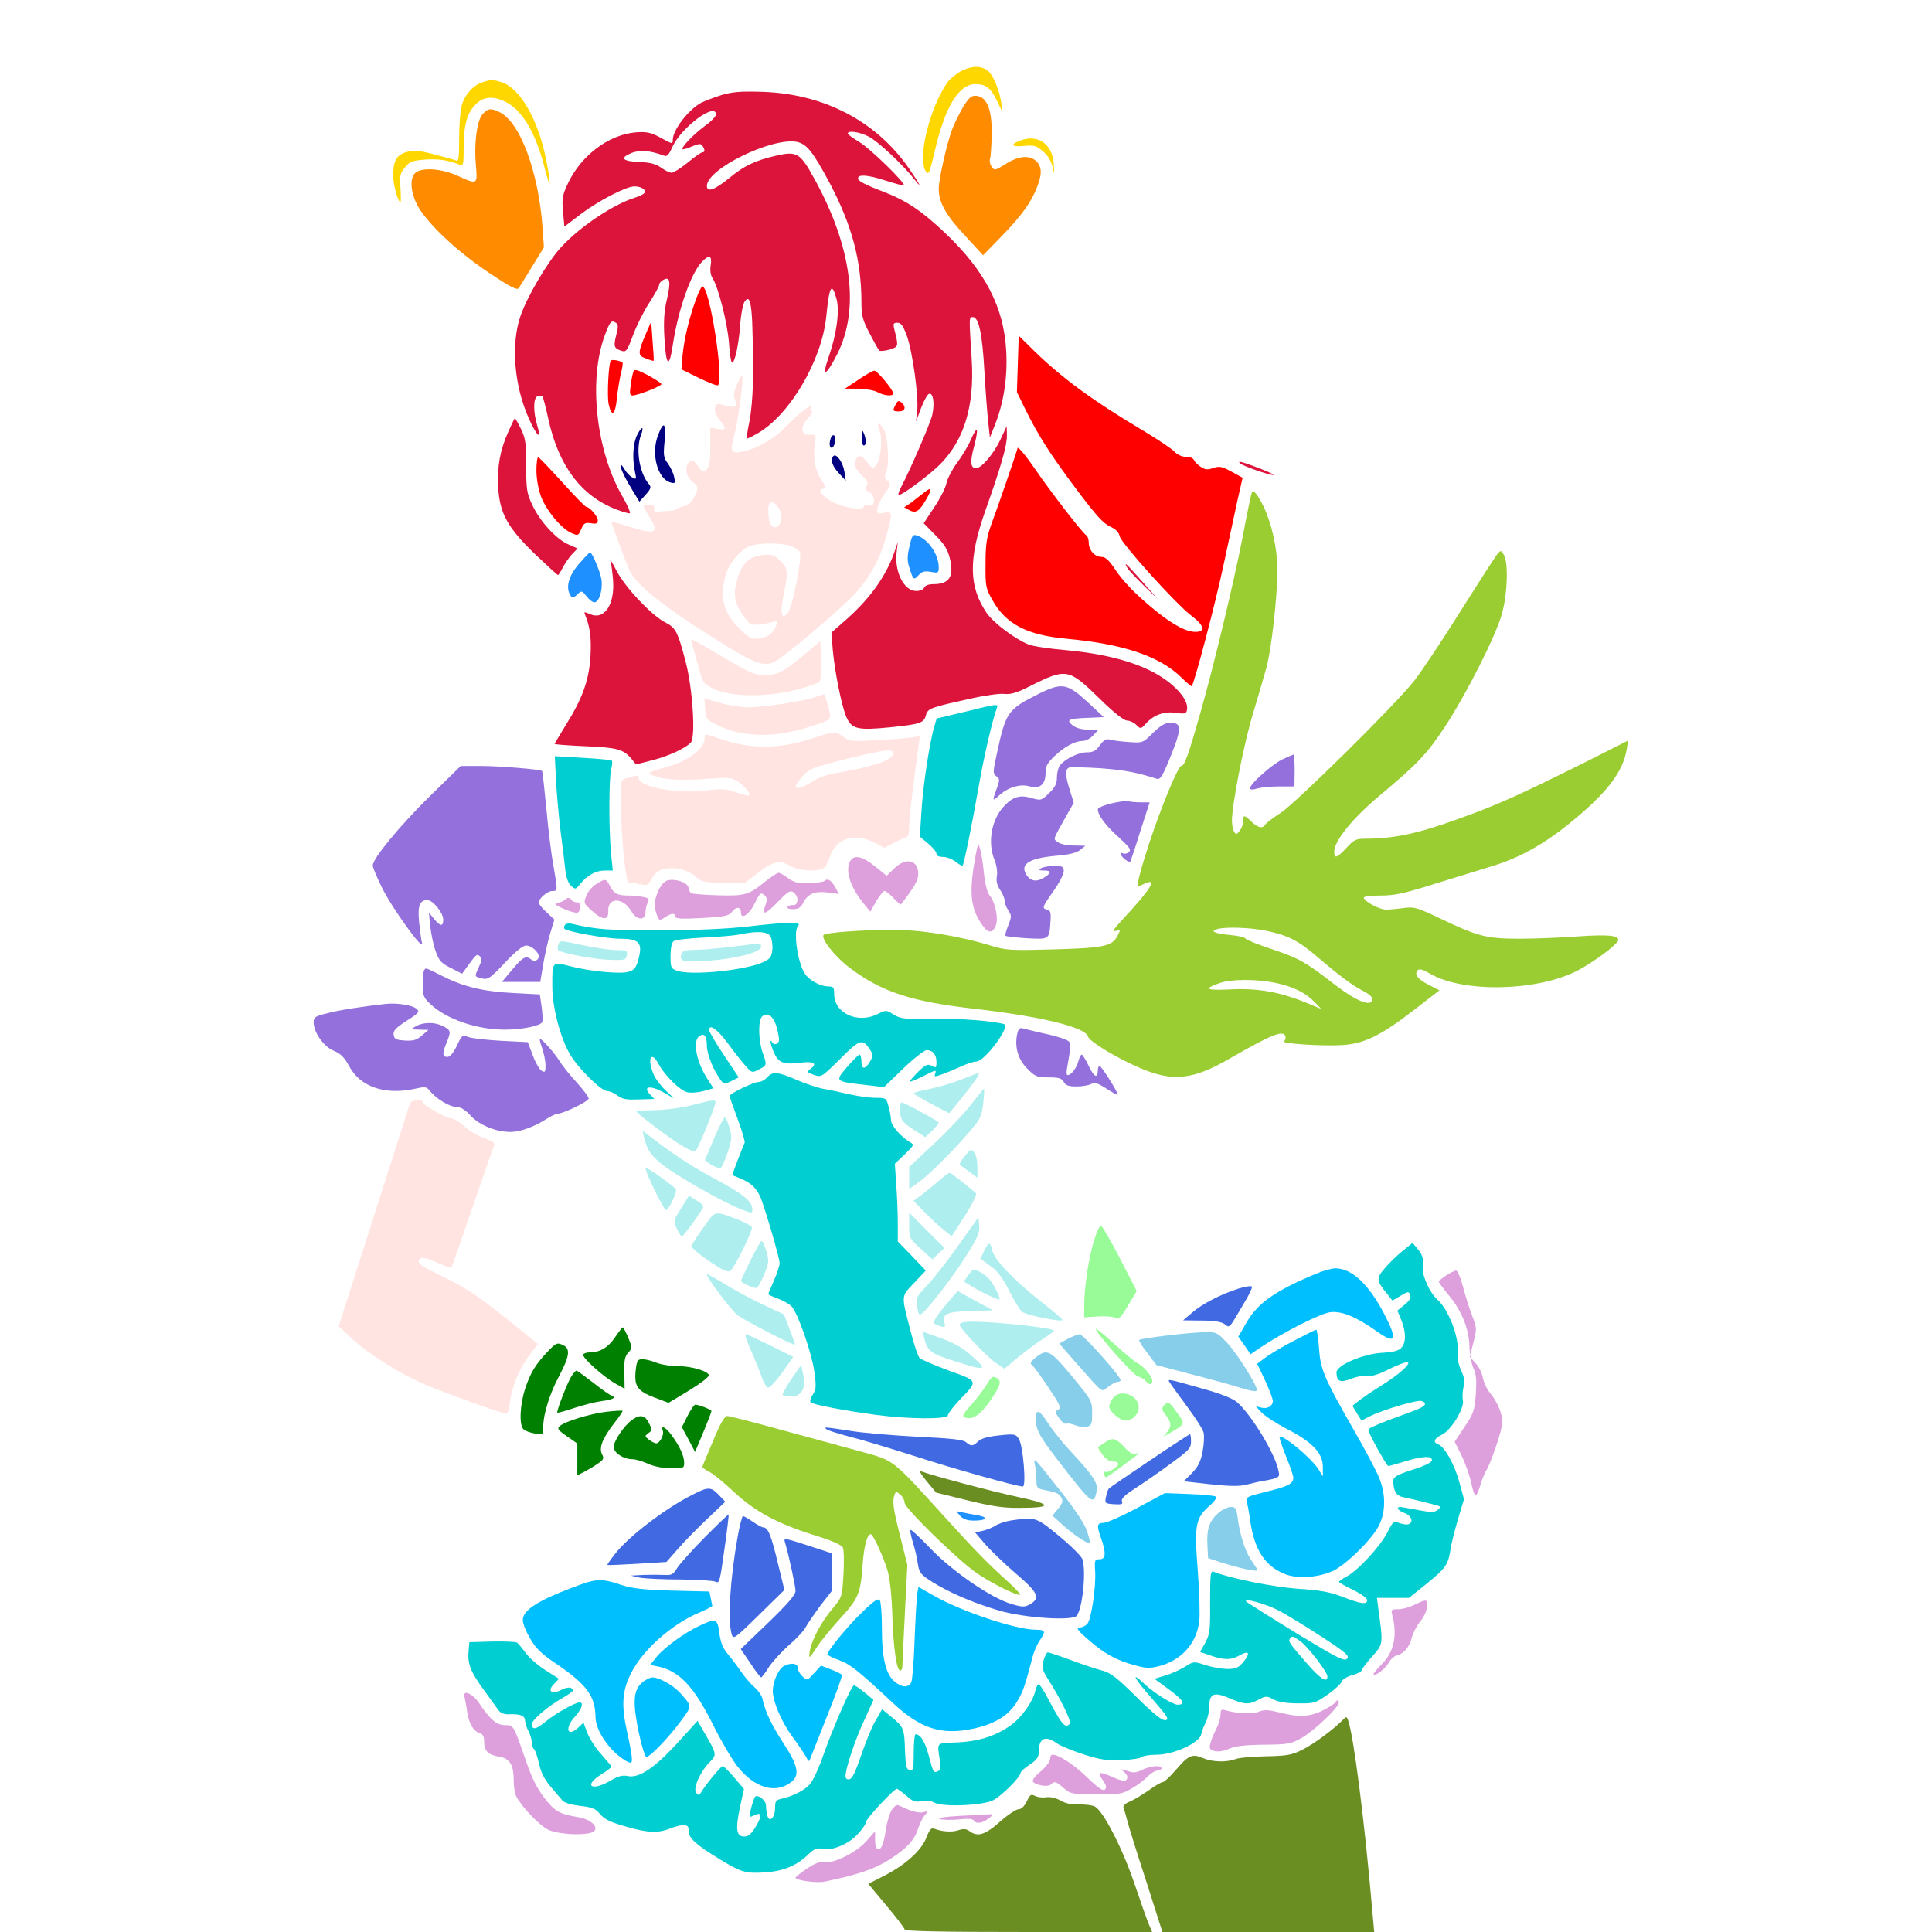 <?xml version="1.0" encoding="utf-8"?>
<!-- Generator: Adobe Illustrator 21.0.0, SVG Export Plug-In . SVG Version: 6.00 Build 0)  -->
<svg version="1.1" baseProfile="tiny"
	 id="svg268" inkscape:version="0.92.2 5c3e80d, 2017-08-06" sodipodi:docname="14 #17792.svg" xmlns:cc="http://creativecommons.org/ns#" xmlns:dc="http://purl.org/dc/elements/1.1/" xmlns:inkscape="http://www.inkscape.org/namespaces/inkscape" xmlns:rdf="http://www.w3.org/1999/02/22-rdf-syntax-ns#" xmlns:sodipodi="http://sodipodi.sourceforge.net/DTD/sodipodi-0.dtd" xmlns:svg="http://www.w3.org/2000/svg"
	 xmlns="http://www.w3.org/2000/svg" xmlns:xlink="http://www.w3.org/1999/xlink" x="0px" y="0px" viewBox="0 0 850 850"
	 xml:space="preserve">
<sodipodi:namedview  bordercolor="#666666" borderopacity="1" gridtolerance="10" guidetolerance="10" id="namedview270" inkscape:current-layer="svg268" inkscape:cx="690.22594" inkscape:cy="598.726" inkscape:pageopacity="0" inkscape:pageshadow="2" inkscape:window-height="978" inkscape:window-maximized="1" inkscape:window-width="1920" inkscape:window-x="0" inkscape:window-y="1" inkscape:zoom="0.29448918" objecttolerance="10" pagecolor="#ffffff" showgrid="false" showguides="true">
	</sodipodi:namedview>
<g id="g266" transform="translate(0,0) scale(1,1)">
	<path id="path4" fill="none" d="M0,0l252.3,0.1c211.4,0,251.2,0.3,246.2,1.4c-12.5,2.7-24.9,8.6-38.8,18.4
		c-3.2,2.3-6.1,4.1-6.5,4.2c-0.4,0-2.7,2.5-5.2,5.4c-4.7,5.6-6,6.5-6,4c0-2.4-6.5-8.2-10-8.8c-12.6-2.6-24,10-29.1,31.9l-2.2,9.5
		l-2.8-3.4c-3.7-4.5-15.8-13.7-23.9-18.1c-11.7-6.3-36.7-11.7-46.7-10.1c-17.3,2.8-27.7,8.2-32.9,17c-2.1,3.7-2.9,4.3-4.3,3.5
		c-1-0.5-4-1.2-6.9-1.6c-10.8-1.4-24.4,5.4-32.7,16.5l-4,5.3l-1.2-6.3c-2.9-14.3-9.2-28-15.2-33c-5.3-4.4-13.1-6.4-18.7-4.9
		c-5.2,1.5-11.8,8.1-12.9,12.9c-0.3,1.7-0.9,3.1-1.2,3.1c-0.4,0-2-1.1-3.7-2.4s-6.3-3.9-10.1-5.8c-22.4-11.3-43.7-12.8-62.8-4.3
		c-4.8,2.1-5.7,2.9-5.7,5c0,1.4,0.2,2.5,0.4,2.5c0.2,0,2.8-1.1,5.8-2.5c8.5-4,18.8-5.8,28.7-5.2c14.4,0.8,34.4,8.5,43.1,16.3
		c3.6,3.3,4,4.1,4,8.5c0,2.7-0.4,4.9-0.9,4.9s-4.3-0.7-8.5-1.6c-7.2-1.5-7.7-1.4-12,0.4c-5.7,2.6-7.6,6.1-7.6,14.5
		c0,9.6,3.1,15,16.4,28.3c8.1,8,14.8,13.5,24.8,20.2l13.8,9.3l-4.6,9.1c-9.1,18.1-15.3,41.7-19.4,73.4c-1.1,8.4-2.6,16.5-3.4,18
		c-0.8,1.6-2,5.5-2.7,8.7c-1.2,5.4-1.1,5.9,1,8.7c2,2.8,2.1,3.4,1,9.6c-1.7,10-0.7,26.6,2.1,33.9c2.3,5.8,7.6,12.5,10,12.5
		c0.9,0,1-1.1,0.6-3.8c-1.3-7.5-2.5-52.3-1.5-54.8c0.5-1.4,0.6-3,0.3-3.6c-2.8-4.6,0.4-27.1,8.2-57.5c6.1-24,6.9-26.2,7.7-21.7
		c2,9.7,2,9.9-1.6,17c-9.4,18.8-8.8,38,1.7,52.1c2.4,3.2,8.1,9.4,12.6,13.8c4.5,4.4,9,9.7,10.1,11.8s2.7,4.1,3.5,4.4
		c2.8,1,5.7,8.5,6.2,15.8c0.8,12.9-2.6,22.6-13.6,39.1c-8.8,13.1-7.4,12.4-22.8,11.2c-7.2-0.6-14.4-0.8-16-0.4
		c-3.7,0.9-31.7,28.4-38.2,37.6c-4.7,6.5-5.5,9.7-4.1,17.4c0.3,1.5-1,2.4-7.8,4.6c-11.7,4-22,9.7-27.6,15.3c-4,3.9-4.7,5-3.7,6.2
		s2,0.8,6.1-2.8c8.3-7.3,31.2-18,35.2-16.4c1.1,0.4,15.8,20.1,19,25.5c0.5,0.7,0.6,4.9,0.2,9.1l-0.7,7.8l-10.1,0.6
		c-17.6,1.1-36.9,5.2-38,8.2c-1,2.4,1.8,11.2,4.9,15.6c1.6,2.3,4.4,4.8,6.2,5.6c1.8,0.8,4.1,2.8,5,4.5c4.4,8,10.6,12,21,13.4
		c2.9,0.3,5.2,0.8,5.2,0.9c0,0.9-5.4,17.9-14,44c-17.2,52-17.2,52.1-15.6,55.9c2.5,5.9,17.5,17.1,34.3,25.5
		c8.6,4.3,25.3,10.8,39.3,15.3c3.2,1,4.9,2.3,5.9,4.4c1.8,3.7,1.8,3.7,9,5.3c3.4,0.8,7.2,2.3,8.5,3.6c1.7,1.6,2.8,1.9,3.5,1.2
		c1.6-1.6,2-0.6,2.7,6.1c1,9,2.1,9.5,10.9,4.8c7.5-4,12.5-4.4,12.5-1.1c0,0.8,0.5,1.5,1,1.5c0.6,0,1-0.5,1-1c0-1.6,3.4-1.2,11.5,1.4
		c4.1,1.3,7.8,2,8.1,1.5c0.7-1.2,4.1-1.2,4.8,0c0.3,0.4-2.7,3-6.7,5.6c-3.9,2.6-8.9,6.1-11,7.7c-2,1.7-6.3,3.7-9.4,4.5
		c-5.7,1.5-15.2,5.7-21.1,9.3c-4.4,2.7-4,5.7,1.1,8.6l3.8,2.1l-9.1,3.7c-9.4,4-20.4,10.6-21.3,13c-0.3,0.7-0.2,3,0.3,5
		c0.4,2,0.4,3.9-0.1,4.2s-5.3,0.2-10.7-0.2c-12.3-0.8-13.2-0.2-13.2,8.9c0.1,3.4,0.7,8,1.5,10.2s1.5,4.1,1.5,4.2s-1,0.3-2.2,0.5
		c-2,0.3-2.3,0.9-2.2,4.3c0.2,7.6,2.5,15.5,5.5,18.9c1.6,1.9,2.9,4.1,2.9,4.9c0,2.8,4.9,7.5,8.8,8.4l3.7,0.9l0.6,6.6
		c0.3,3.7,1.2,7.5,2,8.5c7.1,9,12.6,14.4,16.9,16.2c5.5,2.4,15,2.8,21.5,1l4-1.1l5.4,5.8c6.7,7.3,9.8,9.4,13.6,9.4
		c1.7,0,6.2,0.9,10,2c8.5,2.4,13.2,2.5,18.6,0.3c3.6-1.4,4.6-1.4,7.8-0.2c2,0.8,7.7,1.4,13.1,1.5c6.9,0.1,10.6,0.7,13.5,2
		c3.9,1.9,7.4,2,24.9,1.1l4.9-0.2l8,9.2l7.9,9.3H196.6H0V425V0z"/>
	<path id="path6" fill="none" d="M684.8,0.1L850,0v425v425H729.7H609.4l-1.3-14.7c-3.2-38.1-8.7-79.1-11.7-87.7
		c-0.8-2.1-1.4-4.2-1.4-4.6c0-0.5,2.4-0.9,5.3-0.9c8.4-0.1,8.7-0.2,12.5-4.7c1.9-2.4,4.8-4.8,6.3-5.4c2.5-1.1,4.1-3.5,7.8-12
		c0.6-1.4,2.3-4,3.6-5.9c1.9-2.6,2.5-4.6,2.5-8.9c0-5.1,0.3-5.8,4.4-10.2c3.1-3.3,4.7-6,5.1-8.6c1.6-10.2,4.8-19,8.4-22.9
		c2-2.2,4.3-5.6,5-7.5s2.1-5.1,3.2-7.1c1-1.9,3-7.3,4.5-11.9c3.5-11.3,3.1-17-1.9-24.3c-2-2.9-3.7-6.3-3.7-7.4
		c0-1.1-1.2-3.7-2.6-5.8c-2.5-3.7-2.5-4-1.3-10.1c1.2-6,1.1-6.4-1.4-11.7c-1.5-2.9-2.7-6.9-2.7-8.8c-0.1-4.2-4-13.9-6.2-15.2
		c-1.1-0.8-2.8-0.4-6.5,1.5l-4.9,2.6l-1.2-4.4c-0.7-2.4-2.7-6.1-4.5-8.1c-2.9-3.1-3.8-3.5-6.3-2.9c-1.7,0.5-6.2,4-10.8,8.6l-7.9,7.9
		L596,555c-9.8-6.6-11-6.5-27.1,3.7c-5.2,3.3-9.9,6.2-10.4,6.6c-0.6,0.3-1.1-0.6-1-2.1c0-2.5-0.4-2.7-4.1-3
		c-8.8-0.6-24.4,6.6-35.6,16.6c-6.2,5.4-7.3,6-13.5,7c-3.7,0.6-6.9,1-7.1,0.8s1.5-3.6,3.7-7.6c2.3-3.9,4.1-7.8,4.1-8.7
		c0-2.2-15.8-32.8-18-34.8c-4.3-3.9-7.7,0.3-11,13.1c-1.1,4.3-2.6,13.1-3.2,19.5l-1.2,11.6l-8-6.5c-11.8-9.5-19.5-17.1-21.9-21.7
		c-2.2-3.9-2.2-4.8-2.2-43.5c0.1-31.2,0.3-40,1.4-41.9c1.3-2.4,1.4-2.4,3.2,2.3c1,2.7,2.6,5.7,3.6,6.8c2.6,2.9,8.7,5.8,12.3,5.8
		c1.7,0,4.4,1,6,2.1c2.5,1.9,3.8,2.1,9.6,1.6c5.8-0.4,7.2-0.2,9.6,1.6c1.6,1.2,4.3,2.1,6.4,2.1c2.9,0,4.1,0.7,7,4.3
		c6.9,8.4,10.8,8.9,28.7,3.8c6.7-1.9,13.5-3.5,15.3-3.5c5.5,0,18.6-3.9,25.2-7.6c3.5-1.9,6.5-3.4,6.6-3.2c0.1,0.2,1.2,3.9,2.5,8.3
		c4.6,16.2,13.6,28.2,25.4,34c10.1,4.9,25.4,7.8,37.7,7.2c9.6-0.4,14.6-1.8,40-11.2c14.5-5.4,22-3.2,36.1,10.5
		c5.6,5.5,8.6,9.3,10.8,14c1.7,3.6,3.1,7.1,3.1,7.7c0,0.7,0.7,1.3,1.5,1.3c2.6,0,1.8-6.7-1.7-13.4c-4-7.7-16.7-20.2-25-24.6
		c-3.3-1.8-5.6-3.5-5.1-3.9c1.1-1,22.5-9.6,28.3-11.4c3.4-1,4.6-1.9,4.8-3.7c0.4-2.1,0.1-2.2-3.5-1.6c-2.1,0.4-8.1,2.5-13.3,4.6
		c-5.2,2.2-16,6.6-24,9.8c-8,3.2-20.8,8.3-28.5,11.3l-14,5.4H636c-14.7,0-23.3-1.9-33.3-7.3c-10-5.4-19.7-20.2-22-33.5l-1.1-6.6
		l4.5-4.9c4-4.4,4.9-4.9,10.2-5.5c8.7-1,14.8-4.5,30-17.2c7.6-6.3,14-11.5,14.2-11.5s3,0.7,6.2,1.5c7.8,2,15.6,1.9,26.6-0.5
		c21.4-4.8,33.4-9.8,40.9-17c6.1-5.9,7-9.3,3.4-12.8c-3-3.1-3.8-3.1-35.6-1.8c-15.8,0.7-18.4,0.6-26.8-1.3
		c-7.9-1.7-21.7-7.4-24.5-10.1c-1-0.9,13.5-6.1,26.8-9.5c19.8-5.1,34.1-14.1,51.7-32.3c9.4-9.7,15-19.1,15.2-25.3
		c0.1-3.9-2.6-8.9-4.8-8.9c-0.8,0-9.2,3.8-18.8,8.3c-62.6,30.2-64.4,30.9-83.3,34.1c-16.8,2.9-17,3.8,3.1-16.2
		c17.4-17.2,18.1-18.1,25.6-31.2c19-33.3,21.6-39.5,23.8-55.3c2-14.7-0.6-22.7-7.4-22.7c-4.3,0-5.4,1.3-17.9,21.7
		c-14.1,23-18.4,29.3-26.4,39.3c-9.9,12.3-37.2,40-39.4,40c-1.6,0-1.9-0.8-1.9-5.5c0-6.4-0.9-7.2-6.6-5.6c-3.6,1-4,0.9-6.6-1.9
		c-1.6-1.8-3.7-3-5.1-3h-2.5l4-13.3c2.2-7.2,4.9-16.1,6-19.7c1.7-5.3,2.2-10,2.5-25.7c0.5-17.1,0.3-20.1-1.7-28.7
		c-1.2-5.3-3.5-12.2-5.1-15.4c-1.6-3.1-2.9-5.7-2.9-5.7s5.2,0.2,11.6,0.3c6.4,0.2,13.2,0.1,15.2-0.3c3.1-0.6,3.3-0.8,2-2.1
		c-0.8-0.9-3.5-2-5.9-2.5c-9.1-2-41.5-13.2-43.5-15c-1.1-1-3.5-1.9-5.2-1.9c-1.9,0-4-0.8-5.2-2s-3.3-2-5.2-2
		c-3.4,0-7.2-2.2-24.8-14.4c-27.9-19.4-60.1-49.4-60-56c0-0.6,2.3-2.6,5.1-4.5c6.6-4.5,19.5-18.4,23.9-25.7
		c3.2-5.4,3.5-6.4,3.5-13.9c0-7.3-0.3-8.5-2.7-11.7c-3.4-4.5-8.3-6.3-14.9-5.4l-4.9,0.7v-4.8c0-2.6-0.3-6.5-0.6-8.5
		c-0.6-3.6-0.4-4,6.2-10.6c12.9-12.8,27.9-21.4,44.9-25.7c14.5-3.7,22.7-3.2,34.7,2.2c4.7,2.1,6.1,2.3,7.3,1.3
		c0.8-0.7,1.5-1.6,1.5-2c0-1.2-9.5-5.9-15.1-7.4C520.1,0.3,538.5,0.1,684.8,0.1z"/>
	<path id="path8" fill="#FFD700" d="M434.8,31.3c2.1,1.7,4.9,8.4,5.7,13.7l0.6,4.5l-2.5-5.2c-2.7-5.6-4.9-7.3-9.5-7.3
		c-7.2,0-13.3,9.9-17.7,28.9c-2.4,10.2-2.8,11.2-4,9.6c-4-5.4,1.6-28.3,9.6-39.5c1.1-1.5,3.9-3.7,6.2-4.9
		C427.7,28.8,432,28.9,434.8,31.3z"/>
	<path id="path10" fill="#FFD700" d="M220.2,36c8.5,2.4,16.7,16.6,20.2,34.9c2.3,11.9,1.8,13.1-0.9,2.5c-3.6-14.1-9.2-24-16-28
		c-5.8-3.3-10.6-3.2-14.2,0.5C205.5,49.7,204,55,204,65c0,7.4-0.2,8.1-1.7,7.5c-4.9-2-9.3-2.7-15.1-2.3c-5.6,0.4-6.8,0.8-8.9,3.3
		c-2.2,2.5-2.5,3.6-2.1,9.2c0.2,3.5,0.2,6.3,0,6.3c-1,0-3.2-7.6-3.2-11.4c0-6.9,1.3-9.3,5.8-10.7c3.3-0.9,5.2-0.8,11.8,0.9
		c4.3,1.1,8.7,2.3,9.7,2.7c1.5,0.7,1.7-0.2,1.7-9.6c0-5.7,0.5-12.2,1.1-14.4c1.3-4.9,5.3-9.2,9.4-10.4C216.5,34.9,216,34.9,220.2,36
		z"/>
	<path id="path12" fill="#DC143C" d="M335.5,40.4c26.8,0.9,49.6,12.7,64,33.1c5,7.2,6.7,10.4,2.9,5.5c-5.3-6.7-16.1-16.8-20.2-18.9
		c-4-2.1-9.2-2.8-9.2-1.4c0,0.5,2.3,2.1,5.1,3.8c4.5,2.6,20.5,18.2,19.6,19.1c-0.1,0.2-3.8-0.8-8.2-2.2c-7.8-2.5-12-2.8-12-0.9
		c0,1.1,2.9,2.7,11.3,5.9c9.9,3.8,16.8,8.4,27,18.1c17.6,16.7,25.9,32.7,26.9,52c0.6,11.3-1,22.2-4.8,32l-2.4,6l-0.7-6.5
		c-0.4-3.6-1.2-13.7-1.7-22.5c-0.9-16.6-2.5-24-5.1-24c-1.7,0-1.7-0.1-0.5,18.5c1.3,20.4-3.2,35.4-13.8,46.2
		c-5.1,5.1-17.6,14.3-18.4,13.5c-0.2-0.3,0.3-1.7,1.1-3.3c4.4-8.4,12.6-27.5,13.7-31.6c1.2-5.2,0.5-10.2-1.4-9.5
		c-0.7,0.2-2.2,3-3.5,6.3l-2.2,5.9l0.5-4.5c0.8-6.2-2.1-26.8-4.6-33.5c-1.6-4.2-2.5-5.5-4.1-5.5c-1.7,0-1.9,0.4-1.4,2.6
		c2,8,2,7.9-2,9.2c-2.1,0.6-4.2,0.8-4.6,0.4c-0.4-0.4-2.3-3.8-4.2-7.5c-3.1-5.9-3.6-7.8-3.6-13.5c0-18.6-4.2-34.2-14.1-52.9
		c-7.4-13.8-10-17-14.4-17.9c-11-2-39.5,11.9-39.5,19.4c0,3,3.4,1.8,10-3.6c6.4-5.3,11.3-7.6,20.4-9.7c9.2-2.1,10.6-1.3,16.8,10
		c16.6,30,20.2,57.5,10.1,77.4c-4.9,9.6-6.9,10.4-3.8,1.4c3.6-10.3,5-20.6,3.5-25.9c-2.1-7.5-3.1-5.8-4.5,8.1
		c-2,19.1-15.9,42.8-29.9,51c-2.6,1.5-4.8,2.6-5,2.4c-0.2-0.2,0.3-3.6,1.1-7.4c0.8-3.9,1.5-11.5,1.5-17c0.2-32.4-0.6-40.2-3.6-35.8
		c-0.7,1-1.6,5.4-1.9,9.8c-0.6,8.8-2.5,17.7-3.7,17c-0.4-0.2-1-4.2-1.3-8.8c-0.7-8.7-4.7-24.5-7.2-28.3c-0.9-1.4-1.2-3.5-0.8-5.8
		c0.6-4.1-0.6-4.7-3.7-1.6c-4.9,4.9-10.6,21-13,36.8c-1.6,10.7-3,9.4-3.7-3.4c-0.4-7.1-0.1-11.8,1.1-16.6c1.8-7.8,1.4-10.3-1.5-8.7
		c-1,0.5-1.9,1.5-1.9,2.2s-2,4.3-4.4,8s-5.6,10.1-7.1,14.2c-2.5,6.7-3,7.5-4.9,6.9c-3.4-1-3.8-1.9-2.5-6.9c1-3.8,0.9-4.9-0.2-5.5
		c-1.9-1.3-2.6-0.5-4.8,5.5c-7.3,19.6-3.9,50.9,7.8,71c2.2,3.8,3.6,7.1,3.2,7.3c-0.5,0.2-3.1-0.6-5.8-1.6
		c-15.6-5.9-25.6-19.3-30.1-40c-1.1-5.2-2.3-9.6-2.6-9.9c-0.3-0.3-1.2-0.3-2.1,0c-1.9,0.8-2,6.7-0.1,13.1c2,6.5-0.2,4.6-3.7-3.2
		c-6.5-14.4-8-32.8-3.7-45.2c2.9-8.5,12.1-24.1,17.9-30.3c8.4-9.1,22.7-18.6,32.3-21.7c2.1-0.6,4.1-1.6,4.4-2.2
		c0.8-1.3-1.5-2.8-4.5-2.8c-3.6,0-15.8,6.3-23.7,12.3l-7.1,5.4l-0.6-6.6c-0.5-5.9-0.3-7.2,2.3-12.7c6-12.4,18.1-21.3,30-22.2
		c4.5-0.3,6.4,0.1,10.3,2.2c5.6,3.1,5.7,3.1,5.7,1.1c0-4.3,6.9-13.3,12.5-16.3c1.7-0.8,5.7-2.4,9-3.4
		C322.3,40.4,325.9,40.1,335.5,40.4z M295.8,64.7c-1.5,3.4-2.4,4.3-3.6,3.8c-6.1-2.3-10.8-2.7-14.6-1.1c-5.2,2.2-3.7,3.6,4.2,3.9
		c4.5,0.2,6.9,0.9,9.1,2.5c1.7,1.2,3.7,2.2,4.6,2.2c0.8,0,4-2,7.1-4.5c3-2.5,5.9-4.5,6.4-4.5c1.2,0,1.2-1.1,0.1-2.8
		c-0.7-1.1-1.5-1.1-4.6,0.2c-2.1,0.9-4,1.5-4.2,1.2c-0.7-0.7,4.8-6.5,9.7-10.1c2.8-2,5-4.3,5-5.1C315,44.7,299.6,56.1,295.8,64.7z"
		/>
	<path id="path14" fill="#FF8C00" d="M429.8,42.2c4.5,0.5,6.7,6.3,6.5,17c-0.1,4.9-0.4,9.6-0.7,10.6c-0.4,1,0,2.6,0.7,3.6
		c1.2,1.7,1.6,1.6,6.2-1.3c5.7-3.6,10.6-4,13.5-1.1c2.4,2.4,2.5,5.6,0.3,11.2c-2.5,6.7-7.1,13-15.8,21.9l-8,8.2l-8.2-8.9
		C416.1,94.6,413,89,413,83.1c0-4.2,3.6-20.2,5.9-26.1c1.1-3.1,3.5-7.7,5.1-10.4C426.6,42.6,427.5,41.9,429.8,42.2z"/>
	<path id="path16" fill="#FF8C00" d="M220.1,49.5c8.9,4.7,16.8,26.2,18.6,50.6l0.6,8.7l-5.1,8.3c-2.8,4.6-5.5,9-6,9.7
		c-0.7,1-3.8-0.6-13.1-6.8c-12.8-8.6-24.4-19.1-30.1-27.4c-3.9-5.8-5.1-12.9-2.7-16.1c2.3-3,11.6-2.6,19.2,0.9
		c8.5,3.9,8.6,3.8,7.9-4.3c-0.9-9.6,0.3-19.4,2.7-22.6C214.5,47.6,216,47.4,220.1,49.5z"/>
	<path id="path18" fill="#FFD700" d="M463.6,72.2c0.3,5,0.3,5.1-0.5,1.4c-0.5-2.5-2-5.1-4.1-6.9c-3-2.6-3.8-2.9-8.6-2.5
		c-5.3,0.5-6.2-0.5-2-2.2C456.4,58.7,463.1,63.2,463.6,72.2z"/>
	<path id="path20" fill="#FF0000" d="M309,126c3.2,0,9.6,40.7,6.9,43.5c-0.4,0.3-4.1-1.1-8.4-3.2l-7.7-3.8l0.5-6.2
		c0.7-7.2,2.9-16.4,5.9-24.6C307.3,128.6,308.6,126,309,126z"/>
	<path id="path22" fill="#FF0000" d="M286.5,141.5l0.6,8.5c0.4,4.7,0.6,8.6,0.5,8.7c-0.1,0.2-1.7-0.3-3.5-1
		c-3.6-1.3-3.6-2.3,0.2-11.2L286.5,141.5z"/>
	<path id="path24" fill="#FF0000" d="M448.2,147.7l7.1,7c12.4,12,25.8,21.8,47.7,34.8c6.3,3.8,12.5,7.9,13.7,9.2
		c1.3,1.4,3.4,2.3,5.1,2.3c1.7,0,3.2,0.6,3.5,1.4s1.7,2.2,3,3c1.9,1.3,3,1.4,5.5,0.5c2.7-0.9,3.8-0.7,8,1.6l4.9,2.7l-2.3,10.1
		c-1.2,5.6-4.1,19-6.4,29.7c-3.5,16.3-12.5,50.5-13.7,51.9c-0.1,0.2-2.1-1.4-4.4-3.7c-9.6-9.5-25.7-14.9-50.9-17.2
		c-17.3-1.6-26.6-6.5-32.5-17.2c-2.8-5-3-6-2.9-15.8c0-8.7,0.5-11.7,2.6-17.5c3-8,11-31.3,11.5-33.4c0.2-0.7,3.6,3.3,7.5,9
		c7.4,10.8,20.9,28.2,22.7,29.4c0.6,0.3,1.1,1.8,1.1,3.2c0,3.3,2.6,6.3,5.6,6.3c1.7,0,3.3,1.5,5.8,5.2c3.8,5.8,10,12.1,18.9,19.2
		c7.2,5.7,12.7,8.6,16.7,8.6c4.5,0,3.8-2.9-1.7-7c-6.7-5-31-31.9-31.7-35.1c-0.3-1.7-1.7-3.1-4.3-4.3c-2.9-1.3-6.3-5.1-14.4-15.9
		c-11.8-15.7-17-23.9-22.7-35.4l-3.8-7.8l0.4-12.4L448.2,147.7z"/>
	<path id="path26" fill="#FF0000" d="M273.9,159.6c0.2,0.2-0.1,2.3-0.7,4.6c-0.6,2.4-1.4,7.4-1.8,11.1c-0.7,7.3-2.3,8.4-3.6,2.6
		c-0.8-3.3-0.1-17.6,0.9-19.2C269.1,158,272.8,158.6,273.9,159.6z"/>
	<path id="path28" fill="#FF0000" d="M285.1,165.1c3.2,1.8,5.9,3.5,5.9,3.9c0,0.9-10.5,5-12.7,5c-1.2,0-1.4-0.8-0.8-4.6
		c0.3-2.6,0.9-5.3,1.2-6C279.1,162.3,280.5,162.7,285.1,165.1z"/>
	<path id="path30" fill="#FF0000" d="M384.7,163.1c1.2-0.1,8.3,8.5,8.3,10c0,1.4-4.2,1-7-0.6c-1.4-0.8-5.2-1.4-8.4-1.5h-5.9l5.9-3.9
		C380.8,164.9,384,163.1,384.7,163.1z"/>
	<path id="path32" fill="#FFE4E1" d="M326.5,165.2c0.8,0.8-1.7,20-3.4,26.1c-2.2,8.1-1.6,8.8,5.8,6.8c5.6-1.5,12.4-5.7,17.1-10.6
		c5.3-5.6,11.5-10.3,10.7-8.2c-0.4,1-0.2,1.7,0.5,1.7s-0.1,1.3-1.6,2.9c-3.7,3.9-3.3,7.7,0.7,7.4c2.8-0.2,2.8-0.1,2.2,4.2
		c-0.9,5.9,0.2,11.8,3.1,16c1.9,2.8,2,3.5,0.8,3.5c-3.3,0-0.7,3.6,4.5,6.1c5.1,2.5,13.1,3.6,13.1,1.8c0-0.5,1-0.8,2.3-0.6
		c1.7,0.2,2.2-0.3,2.2-2.3c0-1.5-0.8-2.8-2.1-3.5c-1.6-0.8-1.9-1.4-1.1-2.7c0.9-1.3,0.4-2.3-2.1-4.6c-3.4-3.2-4.1-6.2-1.8-8.1
		c1.1-0.9,1.9-0.5,4,2.1c2.5,3.1,2.7,3.2,4.1,1.4c2-2.6,2.9-11.5,1.5-15c-1.4-3.9-0.6-4.4,1.7-1c2,3.1,2.8,16.5,1,19.8
		c-0.7,1.5-0.5,2.2,0.8,3.2c1.6,1.2,1.5,1.6-1.4,5.8c-1.7,2.4-3.1,5.4-3.1,6.7c0,1.9,0.4,2.1,3,1.5c3.7-0.7,3.8,0.1,0.9,10.4
		c-2.8,10.2-7.3,18.2-14.4,25.9c-5.8,6.2-30,26.7-34.3,29c-4.6,2.5-8.4,1.3-21.3-6.5c-25.1-15.4-39.1-26.1-42.6-32.8
		c-1.3-2.4-8.3-21.1-8.3-22c0-0.2,3.4,0.7,7.5,2c12.2,3.9,13.8,3,9-4.6c-3.1-4.9-3.1-5,0-5c1.9,0,2.5,0.5,2.3,1.7
		c-0.2,1.3,0.3,1.7,1.7,1.5c1.1-0.2,3.1-0.4,4.5-0.4s3-0.3,3.5-0.8c0.6-0.4,2.2-1,3.7-1.4c1.6-0.4,3.3-1.8,4.2-3.8
		c2.1-4.1,2-4.7-0.9-7c-2.8-2.2-3.4-6.8-1.1-8.7c1.1-0.9,1.9-0.6,3.6,1.9c2.1,2.9,2.4,3,3.9,1.5c1.2-1.2,1.6-3.5,1.6-9.9v-8.4
		l3.2,0.5c3.9,0.7,4.1,0.2,0.8-4.1c-1.5-2-2.2-4-1.9-5.2c0.5-1.9,0.9-2,4.4-1c4.6,1.2,5.7,0.5,4.3-2.6c-0.7-1.8-0.5-3.4,0.9-6.6
		C325.3,166.8,326.3,165,326.5,165.2z M338,224.2c0,5.2,1.1,7.8,3,7.8c2.7,0,3.6-5.4,1.6-8.5C340.2,219.9,338,220.3,338,224.2z
		 M330.3,240.1c-4.2,1.2-9.8,7.9-11.2,13.4c-2.4,9.6-0.7,16.2,5.9,22.7c3.8,3.9,5.4,4.8,8.1,4.8c3.9,0,7.4-2.5,8.4-5.9
		c0.6-2.1,0.5-2.3-1.1-1.6c-1.1,0.4-3.8,1-6.1,1.2c-3.9,0.5-4.3,0.3-7.2-3.7c-4-5.5-4.7-9.5-2.7-16.2c2-6.9,5.1-9.9,11.1-10.6
		c3.9-0.4,5-0.1,7.1,1.9c4.2,3.9,4.3,4.9,2.4,14.4c-1.9,9.3-1.4,12.3,1.5,9.4c2-2,6.6-24.8,5.4-27.1c-0.5-0.9-2.6-2.2-4.7-2.8
		C342.8,238.8,334.7,238.8,330.3,240.1z"/>
	<path id="path34" fill="#FF0000" d="M396.6,177.1c2.2,1.8,1.7,3.9-1.1,3.9s-2.9-0.3-1.4-3.1C394.9,176.3,395.4,176.1,396.6,177.1z"
		/>
	<path id="path36" fill="#DC143C" d="M226.5,184c0.2,0,1.4,2.1,2.7,4.7c2,4.2,2.3,6.3,2.3,16.3c0,10.4,0.3,12.1,2.7,17.2
		c3.3,7.1,10.4,14.9,15.8,17.3l4.1,1.8l-2.5,2.6c-1.3,1.4-3.1,4.1-4,5.8c-0.9,1.8-1.9,3.3-2.1,3.3c-0.3,0-4.7-4.1-9.9-9
		c-12.3-11.8-15.8-18.2-16.4-29.6c-0.5-9.3,0.8-16.4,4.5-24.6C225.1,186.6,226.4,184,226.5,184z"/>
	<path id="path38" fill="#000080" d="M292.4,194.1c-0.6,6.2-0.5,7.3,1.5,9.9c1.2,1.7,2.4,4.3,2.7,5.9c0.6,2.7,0.4,2.9-1.5,2.4
		c-5.8-1.5-8.8-12.6-5.6-20.8C292,184.9,293.1,185.9,292.4,194.1z"/>
	<path id="path40" fill="#000080" d="M282,191.4c-2.4,6.4-0.7,16.7,3.5,21.6c1.1,1.3,0.9,2-1.4,4.6l-2.8,3.1l-2.5-4.1
		c-3.6-5.8-5.8-10.3-5.8-11.8c0.1-0.7,0.7-0.1,1.6,1.4c0.8,1.5,2.4,3.2,3.5,3.8c1.9,1.1,2,0.9,1.2-2.7c-1.2-5.9-0.8-12.5,1.1-16.1
		C282.4,187.3,283.5,187.5,282,191.4z"/>
	<path id="path42" fill="#DC143C" d="M428.5,196.6c-1.8,6.7-1.5,9.4,0.9,9.4s7.6-6.1,10.7-12.5l2.8-6l0.1,4.1
		c0,4.6-2.5,13.4-9.6,33.4c-7.4,21.1-7.2,33.1,0.7,44.7c3,4.3,12.2,11.3,18.3,13.8c1.8,0.8,9.1,1.9,16.2,2.5
		c22.1,2,38.2,7.3,47.5,15.7c4.6,4.1,6.7,7.9,6.1,10.7c-0.3,1.6-1,1.8-4.9,1.2c-5.2-0.7-9.7,0.9-13.1,4.7c-2.3,2.5-2.4,2.5-4.3,0.6
		c-1-1-2.9-1.9-4.1-1.9c-1.3,0-5.8-3.5-12.2-9.8c-13.4-13.1-14.5-13.3-30.1-5.5c-6.1,3.1-8.8,3.9-11.6,3.6
		c-1.9-0.3-8.9,0.7-15.5,2.2c-16.8,3.7-18.3,4.2-19,7.1c-0.9,3.5-2.4,4-15.9,5.4c-14.3,1.4-16.8,0.8-19.2-4.7
		c-2.1-5.1-5-19.6-5.9-29.2l-0.6-7.8l6.6-5.8c10.5-9.3,17.6-19.3,21.2-29.9l1.4-4.1l-0.5,4.3c-1.1,8.7,3.2,17.2,8.6,17.2
		c1.7,0,3.2-0.6,3.5-1.5c0.4-0.9,1.9-1.5,4.1-1.5c7.1,0,9.2-3.5,7.1-11.7c-0.9-3.6-2.5-6.1-6.3-9.9l-5.1-5.2l4.6-7
		c2.6-3.8,5-8.6,5.4-10.6s2.5-6,4.6-8.9c2.2-2.9,5-7.5,6.2-10.4C430.1,186.7,430.7,188.3,428.5,196.6z"/>
	<path id="path44" fill="#000080" d="M380,190.5c1.2,2.8,1.2,5.5,0,5.5c-0.5,0-1-1.7-0.9-3.8C379.1,189.2,379.3,188.9,380,190.5z"/>
	<path id="path46" fill="#000080" d="M367.1,191.7c1,1,0,5.3-1.2,5.3c-1,0-1.2-2.1-0.3-4.5C366,191.6,366.6,191.2,367.1,191.7z"/>
	<path id="path48" fill="#000080" d="M371.5,207.5l0.6,4l-3-3.3c-3-3.1-3.9-6.1-2.4-7.6C368,199.4,370.9,203.5,371.5,207.5z"/>
	<path id="path50" fill="#FF0000" d="M236.8,201.2c0.5,0.1,5.2,5.1,10.6,11c5.4,6,10.1,10.8,10.5,10.8c1.5,0,5.1,4.2,5.1,5.9
		c0,1.4-0.6,1.7-3,1.3c-2.6-0.4-3.2,0-4.3,2.6c-1.2,2.9-1.4,3-4.3,1.7c-4.3-1.8-11-9.8-13.4-16.1c-1.2-3.3-2-7.9-2-11.5
		C236,203.6,236.4,201,236.8,201.2z"/>
	<path id="path52" fill="#DC143C" d="M547,203.5c5.1,1.6,14.5,5.4,13.2,5.5c-2,0-13.6-4-14.7-5.2C544.8,203.1,545.3,203,547,203.5z"
		/>
	<path id="path54" fill="#FF0000" d="M407.9,219c-3.3,5.9-4.9,7-7.7,5.5l-2.4-1.3l2.7-1.8c1.4-1.1,3.8-2.9,5.3-4.1
		C409.8,214,410.4,214.5,407.9,219z"/>
	<path id="path56" fill="#9ACD32" d="M555.6,222.2c3.8,7.6,6.4,19,6.4,28.5c0,11.9-2.7,35.7-4.9,43.3c-1,3.6-3.7,12.8-6,20.5
		c-4,13.4-9.1,39.7-9.1,46.6c0,1.9,0.5,4.1,1,4.9c0.8,1.3,1.1,1.2,2.4-0.5c0.9-1.1,1.6-3,1.6-4.3c0-2.8,0.3-2.8,3.6,0.3
		c3,2.8,4.9,3.2,6.1,1.2c0.4-0.6,3.5-3,6.8-5.1c6.8-4.5,50.3-47.4,58.7-58.1c3.1-3.9,12.2-17.6,20.3-30.5s15.5-24.3,16.3-25.3
		c1.5-1.7,1.6-1.7,2.9,0.5c1.9,3.6,1.6,16.4-0.8,25.4c-2.4,9.4-15.6,35.5-25.3,50.3c-7.8,11.8-12,16.2-28,29.6
		c-12.4,10.3-20.6,20.4-20.6,25.2c0,3.2,1.1,2.9,5.4-1.7c3.3-3.6,4.2-4,8.4-4c12.3,0,22.8-2.2,40.2-8.5c18-6.4,27.6-10.8,57.9-25.9
		l17.4-8.8l-0.6,3.8c-1.7,10.2-8.9,19.5-25.5,32.9c-11.1,9-21.8,14.9-33.2,18.4c-3.6,1.1-14.5,4.5-24.3,7.5
		c-14.9,4.7-19,5.6-25.3,5.6c-4.1,0-7.4,0.4-7.4,0.9c0,1.6,6.7,5.2,9.7,5.3c1.5,0,5.1-0.3,7.8-0.7c4.6-0.6,5.8-0.3,15.5,4.3
		c17.3,8.3,21,9.2,35.7,9.2c7,0,18.4-0.5,25.2-1c13.3-0.9,18.1-0.5,18.1,1.5c0,1.8-11.1,10-18.3,13.7c-17.9,9-50.1,9.6-64.5,1.2
		c-3-1.8-4.7-2.3-5.4-1.6c-1.8,1.8-0.1,4,4.8,6.5l4.7,2.4l-11.4,8.8c-14.6,11.3-22,14.8-31.7,15.3c-9,0.5-26.9-0.7-25.3-1.7
		c0.6-0.4,0.9-1.5,0.6-2.3c-1.1-2.7-6.2-0.6-25,10.2c-15.8,9.1-24.7,10-38.9,3.9c-10.2-4.3-22.3-11.7-22.9-13.8
		c-1-4.1-20.1-8.8-49.4-12.2c-28.4-3.2-41.5-7.5-55.6-18.2c-6.4-4.8-12.8-13-11.3-14.4c0.9-1,16.9-2.2,30-2.2
		c12.5-0.1,29.5,2.6,44,7.1c6.4,1.9,8.5,2,27,1.5c22.1-0.6,25.9-1.4,28.2-5.9c1.5-2.9,1.5-3-0.8-2.2c-1.7,0.5-0.9-0.8,3.3-5.3
		c12.6-13.6,15.3-18.2,9.4-15.5c-1.4,0.7-2.8,1.2-2.9,1.2c-0.7,0,1.6-8.7,5-19c5.2-15.8,12.7-34,14.1-34s3.1-4.6,8.3-23
		c6.1-21.4,14.5-56.4,18.6-77.2c1.9-10.1,3.7-18.9,4-19.6C551.2,215.1,552.8,216.7,555.6,222.2z M535.8,408.7
		c-3.7,0.9-1.6,2,4.8,2.6c3.7,0.3,7,1,7.3,1.6c0.4,0.6,5.9,2.8,12.3,4.9c11.4,3.9,14.2,5.4,26.8,15.2c9.6,7.4,16.1,10.1,16.8,6.9
		c0.2-1.1-1.2-2.4-4-3.9c-4.8-2.4-11-7.1-20.8-15.5c-7.9-6.7-12.4-9-21.9-11C550.3,408.1,539.6,407.7,535.8,408.7z M536.6,432.5
		c-7.4,2.6-6.2,3.3,4.6,2.8c12-0.6,21.5,1,33.1,5.7l7,2.9l-2.9-3c-3.9-4.1-9.3-6.8-17.3-8.5C552.8,430.7,541.7,430.7,536.6,432.5z"
		/>
	<path id="path58" fill="#1E90FF" d="M403.4,235.6c4.9,1.5,9.6,8.3,9.6,14c0,2.4-0.2,2.6-3.4,2c-2.8-0.5-3.9-0.2-5.4,1.4
		c-2.2,2.4-2.4,2.2-4.1-3.2c-1-3-1-5,0-9.3C401.2,235.6,401.6,235,403.4,235.6z"/>
	<path id="path60" fill="#1E90FF" d="M259.6,243c0.9,0,4.4,8.3,5,11.9c0.7,4.5-1,10.1-3.1,10.1c-0.8,0-2.3-1.2-3.4-2.6
		c-2.1-2.6-2.2-2.7-4.2-0.8c-1.7,1.6-2.2,1.6-2.9,0.4c-2.4-3.7-0.7-9.2,4.6-14.9C257.6,244.8,259.4,243,259.6,243z"/>
	<path id="path62" fill="#DC143C" d="M271.2,251c3.7,7.3,15.5,19.8,21.6,22.9c4.5,2.3,5.4,4.1,8.8,17c3.1,11.7,4.5,33,2.4,35.7
		c-2.1,2.5-10.1,6.2-17.5,8l-6.7,1.7l-2.1-2.6c-3.6-4.1-6.2-4.8-20.3-5.4c-7.4-0.3-13.4-0.8-13.4-1s2.2-3.8,4.8-8.1
		c7.5-11.9,10.4-20.1,11-30.7c0.4-8.1-0.2-12.5-2.3-17.8c-0.7-1.6-0.5-1.6,1.9-0.6c6.4,3,11.2-4,10.3-15.1c-0.3-3.6-0.8-7.4-1.2-8.5
		C268.1,245.4,269.3,247.4,271.2,251z"/>
	<path id="path64" fill="#DC143C" d="M502.4,255.7l6.9,7.8l-6.2-6c-3.4-3.3-6.7-6.8-7.2-7.8C494.3,246.8,495.3,247.7,502.4,255.7z"
		/>
	<path id="path66" fill="none" d="M201,277.7c0,8-0.2,14.4-0.5,14.1c-1.5-1.4-2.6-13.2-2-20.6C199.6,258.1,201,261.7,201,277.7z"/>
	<path id="path68" fill="#FFE4E1" d="M319.5,289.9c10.6,6.3,12.6,7.1,17.1,7.1c5.7,0,8.8-1.7,18.6-10.1l5.7-4.9l0.3,8.6
		c0.2,4.9-0.1,8.9-0.7,9.4c-0.5,0.4-3.2,1.5-6,2.3c-14.1,4.5-32.4,4.8-40.6,0.7c-4.6-2.2-4.7-2.4-6.8-10.4c-1.2-4.5-2.5-8.9-2.8-9.9
		C303.7,280.5,302.8,280.1,319.5,289.9z"/>
	<path id="path70" fill="#9370DB" d="M478.3,308.7l7.3,6.8l-6.5,0.3c-9.1,0.3-10.2,0.9-7.2,3.3c1.5,1.2,3.9,1.9,6.9,1.9h4.5
		l-2.3,2.5c-1.3,1.4-3.4,2.5-4.7,2.5c-3.4,0-8.2,2.6-12.5,6.8c-3,2.9-3.8,4.3-3.8,7.2c0,5.2-2.5,7.3-7.3,5.9
		c-4.1-1.1-9.5,0.6-13.4,4.3c-2.7,2.5-2.8,2.3-0.8-3.2c1.4-3.9,1.4-4.4-0.2-5.5c-1.5-1.1-1.5-1.8,0.2-9.6c4-18.6,4.7-19.7,18.4-26.6
		C467.1,300.2,469.5,300.6,478.3,308.7z"/>
	<path id="path72" fill="#FFE4E1" d="M362.8,305.5c0.1,0.1,0.8,2.5,1.6,5.4c1.5,6,1.9,5.6-8.4,8.9c-14.7,4.9-29.6,4.6-40-0.6
		c-5.4-2.6-5.5-2.8-5.8-7.4l-0.3-4.6l6.3,1.9c3.5,1.1,9.2,2,12.8,2.1c6.9,0,24.2-2.6,30-4.6C360.9,305.9,362.6,305.4,362.8,305.5z"
		/>
	<path id="path74" fill="#00CED1" d="M438.5,311.7c-1.8,4.8-5.7,21.4-8,34.8c-2.7,15.6-6.4,33.7-7,34.4c-0.2,0.2-1.6-0.6-3.1-1.8
		c-1.5-1.1-4-2.1-5.5-2.1c-1.9,0-2.9-0.5-2.9-1.4c0-0.8-1.6-2.8-3.7-4.5l-3.6-3l0.7-11c0.6-10.9,3.5-30,5.6-37.3l1.1-3.7l12.2-2.9
		C439.3,309.5,439.4,309.5,438.5,311.7z"/>
	<path id="path76" fill="#9370DB" d="M514.9,318c5.3,0,5.2,2.5-1.1,17.8c-2.4,5.6-3.4,7.2-4.7,6.9c-9-2.9-14.4-3.9-25-4.7
		c-6.8-0.4-13-0.6-13.7-0.3c-1.9,0.7-1.8,3.5,0.3,10l1.7,5.5l-2.9,5.1c-6.6,11.8-6.2,10.6-4.1,12.2c1.1,0.9,4.2,1.5,7,1.5l5.1,0.1
		l-2.2,1.8c-1.6,1.3-4.7,2.1-10.5,2.6c-11.5,1-15.8,3.5-13.6,7.7c1.6,3.3,4.5,4.1,7.8,2.1c3.7-2.2,3.8-3.3,0.3-3.3
		c-2.2,0-2.5-0.2-1.3-1c0.8-0.5,3.4-1,5.8-1c3.7,0,4.2,0.3,4.2,2.3c0,1.3-2,5.2-4.5,8.7c-5,7.1-5.2,7.7-2.8,8.2
		c1.4,0.3,1.7,1.2,1.5,4.8c-0.6,8.5-0.3,8.3-10.4,7.8c-4.9-0.3-9.1-0.8-9.4-1.1c-0.3-0.2,0.3-2.3,1.2-4.6c1.5-3.8,1.5-4.3,0-6.6
		c-0.9-1.3-1.6-3.2-1.6-4.2s-0.9-3.2-2-4.8c-1.4-2.1-1.8-3.9-1.4-6.1c0.3-1.8-0.1-4.6-1-6.9c-3.2-7.7-1.5-17.9,4.2-23.9
		c3.9-4.1,6.9-5,12-3.5c4.2,1.2,4.4,1.1,7.8-2.2c2.6-2.5,3.4-4.1,3.4-6.9c0-2,0.6-4.3,1.3-5.2c2.2-2.9,8.1-5.8,11.8-5.8
		c2.8,0,4-0.6,5.8-3.1c1.9-2.6,2.8-3,5-2.4c1.4,0.4,5.1,0.8,8.2,1c5.6,0.4,5.8,0.3,10.2-4.1C510.7,319.1,512.6,318,514.9,318z"/>
	<path id="path78" fill="#FFE4E1" d="M371,324.1c2.7,2.1,3.6,2.2,15.2,1.5c6.8-0.3,13.7-0.9,15.4-1.2l3.1-0.6l-2.3,17.4
		c-1.3,9.5-2.4,19.5-2.4,22.1c0,3.7-0.4,4.9-1.7,5.3c-1,0.3-3.5,1.4-5.5,2.5l-3.7,1.9l-4.2-2.2c-9-4.7-17.1-2.1-19.9,6.5
		c-1,3-2.2,4.8-3.5,5.1c-4.4,1.2-10.5,0.5-14-1.5c-4.5-2.7-7.3-2-14.4,3.4l-5.3,4.1h-9.4c-8.1-0.1-9.7-0.4-11.7-2.2
		c-2.9-2.7-6.9-4.2-11.3-4.2c-4.6,0-7,1.4-8.9,4.9c-1.3,2.7-1.7,2.8-5.2,2.1c-2-0.5-4.1-0.8-4.7-0.7c-1.3,0.2-3.4-21-3.5-35
		c-0.1-9.3,0.1-10.2,1.9-10.7c1.1-0.3,2.9-0.9,4-1.2c1.3-0.3,2-0.1,2,0.9c0,3.9,17,7.1,29.4,5.5c6.9-0.8,9-0.8,12.9,0.6
		c2.6,0.9,5.2,1.6,5.8,1.6c1.8,0-1.1-4-4.4-6.1c-2.9-1.8-4.2-1.9-12.7-1.3c-12.1,0.9-19.1,0.6-23.8-1.1c-4.1-1.4-4.2-1.4,6.6-4.5
		c8-2.3,15.2-7.9,15.2-11.8c0-2.6-0.5-2.6,6.3-0.3c14.1,4.9,26.4,4.8,41.9-0.3C367.4,321.6,367.5,321.6,371,324.1z M372,334
		c-14.3,3.6-15.7,4.1-18.7,7.4c-1.8,2-3.3,4.1-3.3,4.7c0,1.4,3.7,0.2,8-2.6c2-1.4,6.4-2.9,10.5-3.5c15.4-2.6,24.5-5.7,24.5-8.5
		C393,329.3,389.4,329.7,372,334z"/>
	<path id="path80" fill="#9370DB" d="M569.1,332c0.3,0,0.5,3.1,0.5,7l-0.1,7H563c-3.6,0-8,0.4-9.8,0.9c-2.2,0.7-3.2,0.6-3.2-0.2
		c0-1.8,9.3-10.1,14-12.5C566.5,333,568.8,332,569.1,332z"/>
	<path id="path82" fill="#00CED1" d="M244.1,332.7l12.1,0.7c6.7,0.4,12.5,0.9,12.9,1.2c0.4,0.2,0.3,1.9-0.2,3.7
		c-1,3.7-1.1,25.6-0.1,36.9l0.8,7.8H266c-3.8,0-7.7,2.1-10.8,6c-1.9,2.4-2.1,2.4-4,0.7c-1.2-1.1-2.1-3.6-2.5-7
		c-0.3-2.9-1.2-10.6-2.1-17.2c-0.8-6.6-1.7-16.7-2-22.4L244.1,332.7z"/>
	<path id="path84" fill="#9370DB" d="M202.7,337h8.9c8.2,0,26.2,1.5,26.9,2.2c0.2,0.2,1,7.7,1.9,16.8c0.8,9.1,2.2,20.3,3.1,25
		c1.9,10.9,1.9,11-0.5,11c-2.1,0-6,3.3-6,5.1c0,0.6,1.6,2.6,3.5,4.3l3.4,3.2l-1.8,5.9c-1,3.3-2.4,9.5-3.1,13.7l-1.3,7.8h-8.4h-8.5
		l4.3-5.1c4.8-5.8,6.3-6.6,8.4-4.9c1.5,1.3,3.5,0.6,3.5-1.2c0-2-3.2-4.8-5.5-4.8c-1.5,0-4.7,2.6-9.4,7.6c-6.4,6.8-7.5,7.5-9.9,6.9
		c-3.6-0.9-3.5-0.7-1.6-4.9c1.4-2.9,1.5-3.9,0.5-4.9c-1.3-1.2-1.6-0.9-6.2,5.5l-1.6,2.2l-4.9-2.5c-4.2-2.1-5.2-3.1-6.7-7.3
		c-1-2.7-2-7.6-2.4-11l-0.6-6.1l2.2,2.7c2.8,3.4,4.1,3.6,4.1,0.4c0-3-4.5-8.6-7-8.6c-3.4,0-4.3,2.6-3.6,9.8c0.4,3.7,0.9,7.8,1.3,9.2
		c0.9,4.1-13.4-15.7-17.7-24.6c-2.2-4.4-4-8.8-4-9.6c0-3.1,11.8-17.4,25.2-30.6L202.7,337z"/>
	<path id="path86" fill="#9370DB" d="M496.8,352.6c0.8,0.2,3.1,0.4,5.2,0.4h3.8l-4.1,12.7c-2.2,7.1-4.2,13-4.4,13.3
		c-0.6,0.7-3.6-1.5-4.1-3c-0.3-0.8,0-1,0.7-0.6s1.9,0.2,2.7-0.5c1.2-1,0.5-2-4.6-6.7c-5.6-5-9-9.6-9-12.1c0-1,5-2.7,10-3.4
		C494.4,352.4,496.1,352.4,496.8,352.6z"/>
	<path id="path88" fill="#DDA0DD" d="M431.2,373.5c0.5,1.7,1.3,6.5,1.7,10.8c0.5,4.6,1.5,8.5,2.4,9.5c2.5,2.8,4.1,10.2,2.8,13.4
		c-1.5,3.8-3.6,3.5-6.5-1c-4.7-7.1-5.3-14-2.4-29.7C430.3,370.8,430.4,370.7,431.2,373.5z"/>
	<path id="path90" fill="#DDA0DD" d="M384.9,381.1l5.2,4.2l3.3-3.2c5.2-5.1,10.6-3.8,10.6,2.5c0,2.7-1.7,5.6-7.6,13.3
		c-0.2,0.2-1.7-1-3.3-2.8c-1.6-1.7-3.4-3.1-3.9-3.1c-0.6,0-2.2,2-3.7,4.5l-2.6,4.6l-3.1-3.8c-5.8-7.2-8-14.2-5.8-18.4
		C375.7,375.9,379.3,376.6,384.9,381.1z"/>
	<path id="path92" fill="#DDA0DD" d="M342.6,384c0.5,0,2.5,1.1,4.2,2.4c2.7,1.9,4.3,2.3,9.3,2.1c3.3-0.1,6.2-0.5,6.6-0.9
		c1.3-1.3,2.9-0.5,4.6,2.5l1.8,3.2l-4.6-0.6c-5.7-0.8-9,0.4-11,4.3c-1.2,2.3-2.2,3-4.6,3c-1.8,0-2.8-0.4-2.4-1s1.4-0.9,2.3-0.8
		c2,0.4,2.8-2.8,1.2-4.7c-1.9-2.3-2.8-1.9-8.1,3.6c-5.3,5.5-6.8,5.8-5.1,1c0.8-2.3,0.7-3.2-0.4-4.2c-1.8-1.4-1.9-1.3-4.7,4.2
		c-2.2,4.4-5.7,6.5-5.7,3.5c0-2.6-2-2.9-3.8-0.6c-1.6,2-3.1,2.3-13.5,2.9c-9,0.5-11.7,0.3-11.7-0.7c0-1.6-1.6-1.5-4.5,0.4
		c-2.4,1.6-2.5,1.5-3.5-1.1c-1.4-3.7-1.3-6.3,0.7-10.7c1.1-2.4,2.6-4.1,4.1-4.5c3.5-0.8,8.6,0.9,9.1,3.2c0.2,1.1,0.7,2.2,1.2,2.5
		s5.8,0.7,11.8,0.9c12.1,0.3,13.4-0.1,21.1-6.3C339.5,385.6,342,384,342.6,384z"/>
	<path id="path94" fill="#DDA0DD" d="M268.4,389.9c1.7,3.3,3.4,4.1,8.1,4.1c1.8,0,4.6,0.3,6.3,0.6c2.7,0.5,3,0.9,2.2,2.5
		c-0.6,1-1,2.9-1,4.3c0,3.8-4,3.5-6.2-0.4c-3.6-6.3-10.5-6.4-10.2-0.1c0.2,4.2-2.5,4.1-7.3-0.3c-3.6-3.2-3.6-3.4-2.3-6.6
		c0.7-1.8,2.7-4.1,4.4-5.1C266.4,386.4,266.7,386.5,268.4,389.9z"/>
	<path id="path96" fill="#DDA0DD" d="M251.5,396c0.3,0.5,1.4,1,2.4,1c1.4,0,1.7,0.6,1.3,2.5c-0.4,2.1-0.8,2.4-3.1,1.8
		c-1.4-0.3-3.9-1.3-5.6-2.1c-2.6-1.4-2.8-1.6-1-2c1.1-0.2,2.4-0.8,3-1.3C249.7,394.7,250.7,394.8,251.5,396z"/>
	<path id="path98" fill="none" d="M276.1,403c1.1,0.7,1.9,1.4,1.6,1.6c-0.7,0.7-3.7-0.7-3.7-1.7C274,402.3,274.9,402.4,276.1,403z"
		/>
	<path id="path100" fill="#00CED1" d="M251.4,406.4c11,2.6,16.9,3,39.6,2.9c15.4,0,29.7-0.7,38.3-1.7c17.1-2,23.6-2.1,21.9-0.4
		c-2.5,2.5,0,18.1,3.5,22c2.4,2.7,6.7,4.8,9.8,4.8c2.2,0,2.5,0.4,2.5,3.3c0,8.5,10.4,13.3,19.2,8.8c3.7-1.8,3.7-1.8,7,0.3
		c3,1.8,4.6,2,16.2,1.8c11.3-0.3,28.3,1,32.4,2.4c2.9,0.9-8.6,16.4-12.2,16.4c-1.1,0-4.1,1-6.6,2.1c-2.5,1.2-6.2,2.7-8.4,3.5
		c-3.3,1.2-3.7,1.2-3.2-0.1c0.7-2,0.4-1.9-5.5,1.1c-2.8,1.4-5.3,2.4-5.5,2.2c-0.2-0.3,1.4-2.1,3.5-4.2c3.4-3.3,4.2-3.6,6-2.7
		c1.9,1.1,2.1,0.9,2.1-1.7c0-3.2-1.6-5.2-4.3-5.2c-1,0-5.7,3.7-10.3,8.1l-8.5,8.2l-5.7-0.7c-16.3-1.8-16.1-1.6-10.5-8.2
		c2.6-3,5-5.4,5.5-5.4c0.4,0,0.8,1.4,0.8,3.1c0,3.6,1.8,3.5,3.9-0.3c1.3-2.3,1.3-2.9-0.3-5.2c-3.1-4.8-4.3-4.4-13,4.3
		c-8.2,8.1-8.2,8.1-11.5,7c-3-1.1-3.2-1.3-1.8-2.4c3.5-2.5,2-3.7-3.8-3c-7.5,1-9.8,0.2-11.8-4c-1.7-3.7-2.4-7.2-0.9-4.8
		c0.4,0.7,1.3,0.9,2.1,0.4c1.1-0.7,1.1-1.8,0.1-6c-1.3-5.7-4-8.1-6.6-6c-1.9,1.5-1.8,10.4,0.1,15.9c2,5.6,2,5.7-1.6,7.5
		c-3,1.6-3.1,1.6-6-1.7c-1.6-1.8-5.1-6.2-7.7-9.8c-4.5-6.1-8.2-8.8-8.2-5.8c0,0.7,2.9,5.7,6.5,11l6.5,9.8l-3.2,1.6
		c-3,1.5-3.2,1.5-4.6-0.2c-3.3-4.5-6.2-11.6-6.2-15.3c0-4.4-1.3-5.9-3.5-4.1c-2.9,2.4-0.9,11.7,4,19.1l2.4,3.7l-4.4,1.2
		c-2.4,0.7-5.7,0.9-7.2,0.5c-3.1-0.7-10-7.5-12.5-12.3c-3.3-6.2-5.2-2.6-2.3,4.3c0.8,2,3.1,5.1,5.2,7.1l3.8,3.6l-4.6-2.6
		c-5.6-3.2-9.3-2.7-6,0.8l2,2.1l-6.9,0.2c-5.5,0.2-7.3-0.1-9.3-1.7c-1.4-1.1-3.5-2-4.6-2c-2.6,0-12.7-10-16.3-16.1
		c-4.3-7.3-7.8-20.8-7.8-29.9c0-11.2-0.3-11,8.3-8.8c8.2,2.1,21.2,3.4,25,2.4c3-0.7,4.1-2.5,5.1-7.8s-1-6.8-8.7-6.8
		c-5.9,0-23.1-3.1-24.3-4.3c-0.3-0.3-0.3-1.1,0.1-1.7C248.9,406.4,250.2,406.1,251.4,406.4z M325.5,411.1c-2.2,0.5-9.4,1.1-15.9,1.4
		c-6.6,0.3-12.6,1-13.3,1.6c-0.8,0.7-1.3,3.3-1.3,6.5c0,4.9,0.2,5.5,2.6,6.4c6.2,2.4,30.7-0.1,38.4-3.8c2.9-1.4,3.5-2.3,3.8-5.4
		c0.2-2-0.2-4.6-0.8-5.8C337.8,409.8,333.1,409.5,325.5,411.1z"/>
	<path id="path102" fill="#AFEEEE" d="M333.8,415.1c0.8,0,1.2,0.7,1,1.6c-0.4,2.4-11.5,5.2-23.5,6c-10.6,0.7-12.4,0.3-11.6-2.6
		c0.5-1.8,1.4-2.1,6.2-2.2c3.1,0,10.3-0.7,16.1-1.4C327.8,415.8,333.1,415.2,333.8,415.1z"/>
	<path id="path104" fill="#AFEEEE" d="M257.1,416c5.2,1.1,11.6,2,14.2,2c4.4,0,4.8,0.2,4.5,2.2c-0.3,2.1-0.8,2.3-7.1,2.1
		c-6.8-0.1-21.5-2.9-23-4.2c-0.4-0.4-0.5-1.5-0.1-2.4C246.4,413.6,245.8,413.6,257.1,416z"/>
	<path id="path106" fill="#9370DB" d="M194.6,429.4c9.5,4.8,18,6.8,31.4,7.5l11.5,0.6l0.8,5.5c0.4,3,0.5,6,0.3,6.6
		c-0.7,1.7-8.7,3.4-16.6,3.4c-12.3,0-25.8-4.7-32.7-11.3c-3-2.8-3.3-3.7-3.3-8.7c0-3.1,0.3-6,0.7-6.3
		C187.5,425.8,186.8,425.5,194.6,429.4z"/>
	<path id="path108" fill="#9370DB" d="M183.2,443.8c1.6,1.3,1.2,1.8-4.3,5.3c-4.8,3.1-6,4.4-5.7,6.2c0.3,1.9,1,2.2,4.9,2.5
		c3.8,0.2,5.2-0.2,7.5-2.2l2.9-2.5l-4-0.1c-4-0.1-4-0.1-1.5-1.5c3.3-1.9,8.4-1.9,12,0c3.4,1.8,3.5,2.3,1.5,7.2
		c-2,4.7-1.9,6.3,0.3,6.3c1.2,0,2.6-1.7,4.2-4.9c2.2-4.7,2.4-4.9,4.9-3.9c1.4,0.6,7.9,1.3,14.5,1.7l11.8,0.6l2.2,5.8
		c1.2,3.3,3,6.3,3.9,6.8c1.5,0.9,1.7,0.5,1.7-2.4c0-1.9-0.7-5.3-1.5-7.6c-0.8-2.2-1.2-4.1-1-4.1c0.9,0,6.5,6.3,8.6,9.7
		c1.3,2.1,4.7,6.4,7.6,9.5c2.9,3.2,5.3,6.4,5.3,7.1c0,1.2-11.2,6.7-13.8,6.7c-0.7,0-3.1,1.2-5.3,2.6c-5.2,3.3-11.3,5.4-15.3,5.4
		c-6.3,0-13.5-2.9-17.4-7c-2.5-2.8-4.6-4-6.4-4c-2.9,0-8.8-3.5-11.6-7c-1.6-2-2.1-2-7.1-0.9c-12.9,2.7-23.6-1-28.4-9.9
		c-2.2-4.1-3.8-5.6-6.8-6.9c-4.4-1.7-8.9-8.1-8.9-12.5c0-2.3,0.6-2.7,6.3-4.1c5.4-1.4,15.3-2.9,25.2-4
		C174.5,441.1,181.4,442.2,183.2,443.8z"/>
	<path id="path110" fill="#9370DB" d="M449.8,452.4c1,0.3,4.9,1.2,8.7,2.1c3.9,0.8,8.3,2,9.8,2.7c2.7,1,2.8,1.4,2.4,5.2
		c-0.3,2.3-0.9,5.6-1.2,7.3c-0.4,1.9-0.3,3.3,0.2,3.3c1.6,0,4.1-3.3,4.8-6.3c0.4-1.5,1-2.7,1.4-2.7s1.8,2.2,3.1,5
		c2.3,4.9,4,5.7,4,1.9c0-1,0.3-1.9,0.8-1.9c0.9,0.1,8.4,12.1,7.9,12.6c-0.2,0.2-2.4-1-5-2.7c-3.7-2.4-5-2.8-6.6-2
		c-1.1,0.6-4,1.1-6.5,1.1c-3.5,0-4.8-0.5-5.6-2c-0.9-1.6-2.1-2-6.7-2c-5.1,0-5.8-0.3-9.3-3.8c-4.1-4-5.7-9.6-4.5-15.2
		C448,452.7,448.6,452.1,449.8,452.4z"/>
	<path id="path112" fill="#00CED1" d="M350.5,475.1c3.9,1.7,9,3.4,11.5,3.9c2.5,0.4,7.7,1.5,11.5,2.4c3.9,0.9,9.1,1.6,11.7,1.6
		c4.6,0,4.7,0.1,5.7,3.7c0.6,2.1,1.1,4.9,1.1,6.1c0,2.4,4.6,7.6,8.5,9.8c1.8,1,1.6,1.3-2.4,5.2l-4.4,4.2l0.6,9.1
		c0.4,5.1,0.7,12.8,0.7,17.1v8l6.2,6.4l6.1,6.4l-5.1,5.4c-5.9,6.2-5.8,5.1-1.4,21.9c1.4,5.5,3.1,10.5,3.8,11.2
		c0.7,0.7,6.5,3.1,12.8,5.5c13.3,4.8,13.1,4.3,4.5,13.2c-2.7,2.9-4.9,5.8-4.9,6.5c0,1.8-17.3,1.7-31.5-0.2
		c-13.7-1.8-27.7-4.5-28.8-5.5c-0.5-0.4-0.1-2,0.9-3.4c1.5-2.4,1.6-3.6,0.6-10.6c-1.2-8-7.1-25.1-9.9-28.2c-0.9-1-3.5-2.5-5.9-3.4
		s-4.4-1.8-4.4-2s1.1-2.9,2.5-6s2.5-6.6,2.5-7.7c0-2.2-6.3-23.7-8.4-28.9c-1.8-4.1-4.1-6.3-8.8-8.3l-3.7-1.5l2.5-6.7
		c1.4-3.7,2.8-7.1,3-7.5c0.3-0.5-1.1-5.1-3-10.3c-2-5.3-3.6-9.9-3.6-10.3c0-1.1,10.6-6.2,12.9-6.2c1,0,2.6-0.9,3.6-2
		C339.9,471.3,342.2,471.5,350.5,475.1z"/>
	<path id="path114" fill="#AFEEEE" d="M430.4,472.1c1.2-0.1-1.8,4.2-7.8,11.6l-5,6.1l-7.8-4.1c-4.3-2.3-7.8-4.4-7.8-4.7
		c0-0.3,3.5-1.3,7.8-2.1c4.2-0.9,10.4-2.8,13.7-4.2C426.8,473.4,429.9,472.2,430.4,472.1z"/>
	<path id="path116" fill="#AFEEEE" d="M432.9,479c0.2,0,0.1,2.8-0.3,6.1c-0.5,5.1-1.2,7-4.2,10.6c-6.7,8.2-19.1,20.8-23.8,24.1
		l-4.6,3.3v-4.8v-4.9l10.8-10.1c6-5.6,13.3-13.3,16.3-17.2C430.1,482.2,432.7,479,432.9,479z"/>
	<path id="path118" fill="#FFE4E1" d="M186,484.9c0,1.3,10.3,7.1,12.5,7.1c1,0,3.5,1.5,5.6,3.4c2,1.9,6,4.3,8.8,5.3
		c3.9,1.3,5,2.2,4.5,3.3c-0.4,0.8-4.7,13.2-9.6,27.4c-4.9,14.3-9,26.1-9.2,26.3s-3.1-0.8-6.5-2.3c-4.4-1.9-6.5-2.4-7.3-1.6
		c-1.8,1.8-0.1,3,11.5,8.6c8.8,4.3,14.3,8,25.8,17.2l14.6,11.7l-3.9,5.1c-4.4,5.8-7.7,13.9-8.5,20.8c-0.3,2.7-1,4.8-1.6,4.8
		c-1.6,0-26.8-9.1-36-13c-11.3-4.9-24.3-13.1-31.8-20l-5.9-5.5l15.5-48.4c8.5-26.7,15.7-49.1,15.9-49.8
		C181,483.8,186,483.5,186,484.9z"/>
	<path id="path120" fill="#AFEEEE" d="M314.5,486.2c-1.3,4.5-7.5,19.2-8.4,20.1c-0.6,0.6-3.2-0.4-6.8-2.7
		c-6.1-3.8-19.2-13.8-19.3-14.6c0-0.3,3.7-0.5,8.3-0.6c4.7-0.1,11.6-1,16.2-2.2C315,483.5,315.3,483.5,314.5,486.2z"/>
	<path id="path122" fill="none" d="M267,486c1.3,0.7,3.1,4.8,5.6,12.6c3,9.7,3.5,12,2.5,14.1c-1,2.2-0.9,2.4,0.8,1.8
		c1.6-0.5,2.2,0.2,3.1,3.2c2.2,6.6,5.9,13.3,16,28.3c13.4,20,27.6,43.7,31.1,52.1c2.1,4.9,3.1,9,3.3,13.9c0.3,6.6,0.2,7-1.8,7
		c-1.3,0-4.2-2.1-7.1-5c-3.8-3.9-4.6-5.3-3.7-6.2c4.8-4.8-6-11.8-18.2-11.8c-2.6,0-7.1-0.8-9.9-1.8c-4.9-1.6-5.1-1.9-8.5-9.5
		c-2.5-5.4-4.1-7.7-5.3-7.7c-1,0-3.9,2.7-6.4,5.9c-6.3,8-10.5,9-18.2,4.5c-3.9-2.2-4.8-2.4-7.3-1.4c-3.7,1.5-6.2,0.2-16-8.6
		c-7.2-6.3-19.8-15.8-22.3-16.7c-1.4-0.5,9.5-34.6,17.8-55.8c0.4-1.1,2.3-1.9,5.3-2.3c2.6-0.3,7.9-2.1,11.7-4
		c3.9-1.9,10.5-4.9,14.8-6.7c4.3-1.8,8.3-4.1,8.8-5.1C264.2,484.7,264.5,484.7,267,486z"/>
	<path id="path124" fill="#AFEEEE" d="M396.6,485c1.2,0,16.4,8.3,16.4,8.9c0,0.4-1.3,2-2.9,3.6l-3,2.8l-5-3.2
		c-5.3-3.4-6.1-4.6-6.1-9.2C396,486.3,396.3,485,396.6,485z"/>
	<path id="path126" fill="#AFEEEE" d="M319,491.5c0.4,0.3,1.3,2.4,2,4.9c1.1,3.9,1,5.2-1,11c-1.2,3.6-2.6,6.6-3.1,6.6
		c-1.7,0-7-3.1-6.7-3.8c0.2-0.4,2.1-4.9,4.2-9.9C316.6,495.2,318.7,491.3,319,491.5z"/>
	<path id="path128" fill="none" d="M434,501.2c0,4-0.1,4.1-1.7,2.6c-1.4-1.4-1.5-2.2-0.5-4.3C433.4,495.9,434,496.4,434,501.2z"/>
	<path id="path130" fill="#AFEEEE" d="M282.7,497.5l3.4,2.6c11.2,8.5,18.7,13.4,28.9,18.8c11.8,6.3,16,9.7,16,13.1
		c0,1.9-0.1,1.9-4.8,0.1c-8.9-3.5-30.4-15.8-36-20.7c-4.2-3.6-5.5-5.6-6.9-11.2L282.7,497.5z"/>
	<path id="path132" fill="#AFEEEE" d="M427,506c1.8,0,3,3,3,7.3v4.9l-3.7-2.8c-2.1-1.5-4-2.9-4.1-3c-0.2-0.1,0.6-1.6,1.9-3.3
		C425.4,507.4,426.7,506,427,506z"/>
	<path id="path134" fill="#AFEEEE" d="M297.3,523c0.9,0.8-2.5,8.4-4.2,9.4c-0.8,0.5-9.1-16.3-9.1-18.5
		C284,513.1,292.9,519.2,297.3,523z"/>
	<path id="path136" fill="#AFEEEE" d="M417.8,516c0.6,0,8.8,6.4,11.6,9c0.5,0.5-1.6,4.8-4.9,9.9l-5.8,9l-3.6-2.9
		c-2-1.5-5.8-5.1-8.4-7.8l-4.8-4.9l3.8-2.8c2.1-1.6,5.5-4.4,7.6-6.2C415.3,517.5,417.4,516,417.8,516z"/>
	<path id="path138" fill="#AFEEEE" d="M303.1,526.1l3.4,2.1c2.1,1.1,3.2,2.5,2.8,3.1c-2,3.6-8.7,12.7-9.3,12.7
		c-0.3,0-1.4-1.5-2.2-3.4c-1.6-3.3-1.6-3.5,1.8-8.9L303.1,526.1z"/>
	<path id="path140" fill="#AFEEEE" d="M324.5,536.5c3.2,1.3,6.1,2.8,6.3,3.4c0.5,1.4-7.4,17.5-9.4,19.1c-1.1,1-3,0.1-9.4-4.1
		c-4.4-3-7.9-6-7.8-6.7c0.2-0.7,2.6-4.4,5.3-8.2C315,532.4,314,532.6,324.5,536.5z"/>
	<path id="path142" fill="#AFEEEE" d="M400,533.5l7.7,7.8l7.8,7.7l-2.6,2.5l-2.6,2.6l-5.1-4.6c-5.1-4.6-5.2-4.8-5.2-10.3L400,533.5
		L400,533.5z"/>
	<path id="path144" fill="#AFEEEE" d="M430.5,535.5l0.3,3.7c0.3,3.1-0.7,5.3-5.7,13.3c-5.6,8.9-16,22.5-19.4,25.3
		c-1.3,1.1-1.6,0.7-2.2-2.8c-0.7-3.9-0.5-4.3,4.8-9.9c3-3.3,9.2-11.2,13.8-17.8L430.5,535.5z"/>
	<path id="path146" fill="#98FB98" d="M484.4,539.3c0.6,0.2,4.4,6.7,8.4,14.5l7.3,14.2l-3.8,6.4c-3.3,5.5-4.1,6.3-5.7,5.4
		c-1-0.6-4.5-0.8-7.7-0.6l-5.9,0.4v-5.2c0-7.8,1.8-20,4.2-28.2C482.4,542.1,483.8,539.1,484.4,539.3z"/>
	<path id="path148" fill="#AFEEEE" d="M335,546c0.9,0,3,6.3,3,8.8c0,2.4-3.7,10.9-5.1,11.8c-0.8,0.5-6.9-2.2-6.9-3.1
		c0-0.3,1.9-4.3,4.2-9C332.5,549.8,334.7,546,335,546z"/>
	<path id="path150" fill="#AFEEEE" d="M436.5,550c0.9,4.2,9.2,12.9,21.3,22.5c5.6,4.3,9.9,8.1,9.7,8.3c-0.9,0.9-16.2-2.2-17.9-3.7
		c-1-0.9-3.6-5.1-5.7-9.4c-3-5.8-5.1-8.6-8.3-10.8l-4.3-3.1l1.6-3.3C434.9,546.2,435.7,546.2,436.5,550z"/>
	<path id="path152" fill="#00CED1" d="M621.5,546.8l2.2,2.7c2.2,2.5,2.7,4.5,2.4,9.1c-0.3,3.1,3.3,10.6,6.2,13.1
		c4.9,4.2,9.8,16.8,9,23.3c-0.3,2.1,0.3,5.2,1.5,7.9c1.5,3.2,1.8,5.1,1.1,7.3c-0.4,1.6-0.6,4.2-0.3,5.8c0.8,3.5-5.1,13.2-9.2,15.2
		c-3.4,1.6-4.1,3.4-1.7,4.2c2.8,1,7.3,8.9,9.4,16.9l2,7.3l-2.7,8.9c-1.4,5-3,11-3.3,13.5c-1,6.5-2.2,8.1-10.6,14.9l-7.6,6.1h-7.1h-7
		l0.6,4.7c2.2,15.9,2.2,15.6-2.8,21.2c-2.5,2.8-4.6,5.6-4.6,6.1s-1.9,1.4-4.1,2c-2.4,0.7-4.3,1.9-4.6,2.8c-0.2,0.9-3,3.5-6.1,5.7
		c-5.5,3.8-6,4-13.2,3.9c-5,0-8.6-0.6-10.7-1.7c-3.1-1.7-3.4-1.6-7,0.3c-4,2.1-5.9,2-13.5-1.3c-5.9-2.4-7.8-1.3-7.8,4.3
		c0,2.1-0.7,5.1-1.5,6.7c-0.8,1.5-1.7,3.9-2,5.3c-0.7,3.8-12.2,9-19.6,9c-3,0-6,0.5-6.5,1c-0.6,0.6-4.6,1.2-9,1.4
		c-6.5,0.2-9.5-0.2-16.8-2.6c-4.9-1.6-10.1-3.7-11.6-4.8c-5.2-3.7-8-2.3-8,3.9c0,2.2-0.9,3.4-4,5.5c-2.2,1.4-4,3.1-4,3.6
		c0,1.8-8.3,10.1-12,12c-4.6,2.4-22.2,3.1-25.9,1.1c-1.4-0.8-3.7-1-5.6-0.7c-2.8,0.6-3.9,0.2-6.8-2.4c-1.9-1.6-3.8-3-4.1-3
		c-1.3,0-13.6,13.2-13.6,14.6c0,0.8-1.6,3.2-3.6,5.3c-4,4.5-11.6,7.6-15.9,6.5c-2.1-0.5-3.3,0-5.8,2.4c-5.4,5.2-11.2,7.5-19.6,8
		c-8.1,0.5-10-0.1-19.1-5.6c-10.4-6.3-14-9.5-14-12.4c0-2.3-0.4-2.8-2.4-2.8c-1.3,0-4,0.7-5.9,1.5c-5.1,2.1-10,1.9-19.7-1
		c-6.4-1.8-9.1-3.1-11-5.4c-2.1-2.5-3.5-3-8.9-3.6c-3.9-0.5-6.8-1.3-7.7-2.4c-0.8-0.9-3.1-3.6-5.2-6.1c-2.7-3.2-4.2-6.2-5.1-10.2
		c-0.7-3.2-1.7-6-2.2-6.3c-0.5-0.4-0.9-1.6-0.9-2.8s-0.7-3.5-1.5-5.1c-0.8-1.5-1.5-3.6-1.5-4.6c0-2.1-2.1-3-6.9-2.8
		c-2.4,0.1-3.9-0.5-4.8-1.8c-0.7-1-3.8-5.3-6.8-9.4c-5.6-7.7-6.9-11.1-6.3-17.1l0.3-3.4l10-0.3c5.5-0.1,10.5,0.1,11,0.5
		c0.6,0.5,2.3,2.5,3.9,4.7c1.6,2.1,5.5,5.5,8.7,7.5l5.8,3.7l-2.1,2.2c-3.2,3.2-1.2,5,3.1,2.7c2.9-1.5,5.1-1.3,5.1,0.3
		c0,0.4-2.1,1.9-4.8,3.4c-6,3.4-13.2,9.5-13.2,11.3c0,2.8,1.9,2.4,6.1-1.1S253,749,255,749c1.9,0,1,2.9-2,6.2
		c-4.8,5.2-3.4,9.4,1.5,4.8l2.2-2.1l1.7,4.5c1,2.5,3.7,6.8,6.2,9.5c2.4,2.7,4.4,5.1,4.4,5.4s-2,1.8-4.5,3.4c-8,5-4.2,7.6,4.1,2.7
		c3.3-2,5.3-2.5,7.6-2c5,1,11.7-3.5,21.8-14.5l8.9-9.8l2.4,4.2c6.3,10.8,6.2,10.6,2.8,14.1c-4.2,4.3-7.3,11.6-5.8,13.4
		c1,1.2,1.3,1.2,2.2-0.3c2-3.4,8.7-11.5,9.5-11.5c0.4,0,2.7,2.3,5.1,5.1l4.2,5l-1.8,8.3c-2,9.6-1.5,12.6,2,12.6
		c1.8,0,3.1-1.2,5.1-4.5c2.9-5,2.6-6.4-0.9-4.8c-2.3,1.1-2.3,1.1-1.2-3.3c0.6-2.3,1.4-4.6,1.7-4.9c1.2-1.2,4.8,1.6,4.8,3.8
		c0,1.2,0.3,3.2,0.6,4.5c0.9,3.3,3.4,0.9,3.4-3.4c0-2.9,0.4-3.5,2.8-4c5.1-1.1,10.3-3.8,12.6-6.5c1.2-1.4,3.7-6.6,5.4-11.5
		c4.4-12.6,12.8-31.9,13.9-31.9c0.5,0,2.6,1.4,4.8,3.2l3.8,3.2l-4,8.8c-4.1,8.7-8.3,21.4-8.3,24.7c0,1.1,0.6,1.6,1.7,1.4
		c1.3-0.2,2.8-3.5,5.3-10.9c2-5.8,4.8-12.7,6.4-15.2l2.7-4.7l4.5,3.7c5.1,4.3,5.3,4.9,5.6,15.3c0.3,6.2,0.6,7.5,2.1,7.8
		s1.7-0.6,1.7-7.7c0-4.5,0.4-8.1,0.8-8.1c2.1,0,4.1,3.1,5.7,9c2.1,7.9,2.2,8.1,4.1,7.3c1.2-0.5,1.4-1.5,0.9-4.7
		c-1.2-8.3-1.9-7.6,7.5-8c9.6-0.4,17.4-2.9,23.9-7.7c4.6-3.3,9.6-10.4,10.6-15c0.4-1.6,1-2.9,1.5-2.9c0.4,0,2.4,3,4.3,6.7
		c5.5,10.4,7,12.3,8.7,11.3c1.2-0.7,0.9-1.9-1.5-7.1c-1.7-3.5-4.7-8.9-6.7-12c-3.3-5.2-3.6-6.1-2.7-9.3c0.6-2,1.4-3.6,1.9-3.6
		s5.1,1.5,10.2,3.4s11.3,4,13.8,4.6c3.7,1,6.3,3,15.1,11.7c7.7,7.6,11.2,10.4,12.7,10.1c1.7-0.3,0.9-1.6-5.8-9.3
		c-7.9-8.9-9.9-12.6-3.7-6.8c4.2,4,12.6,9.3,14.8,9.3c3.7,0,2.6-2-3.7-6.6l-6.5-4.8l4.7-1.4c2.5-0.7,6.4-2.5,8.6-3.8
		c3.9-2.5,4-2.5,8.9-0.9c2.7,0.9,7,1.7,9.6,1.8c3.8,0,5-0.4,7-2.7c3.7-4.4,3-5.8-1.7-3.1c-3.3,1.9-6.6,1.9-12.3-0.1l-4.7-1.6
		l2.3-4.1c2-3.8,2.2-5.6,2.1-18c0-12.1,0.2-13.7,1.5-13.2c7.6,3,26.3,6.7,37.1,7.5c9.7,0.6,14.1,1.4,19.5,3.5c8.3,3.2,11,3.6,11,1.5
		c0-0.8-2.7-2.8-6.2-4.5c-3.4-1.7-6.2-3.2-6.2-3.5c-0.1-0.3,1.5-1.4,3.4-2.4c5-2.7,14.8-13.3,17.9-19.4c2.5-4.9,2.7-5.1,5.3-4.1
		c1.4,0.5,3.2,0.8,4,0.5c2.3-0.9,1.4-3.7-1.7-4.9c-3-1.1-4.1-2.7-1.7-2.7c0.6,0.1,4.2,0.7,7.8,1.4c5.3,1,7,1,8.3,0
		c1-0.7,1.4-1.4,0.9-1.7c-0.8-0.4-11.5-3.1-16.4-4.1c-2.6-0.6-3.9-2.8-3.9-7.1c0-1.7,1.5-2.6,8.5-4.9c5.4-1.7,8.5-3.2,8.5-4.2
		c0-2-4.2-1.8-12,0.6c-3.6,1.1-6.8,2-7.2,2c-0.7,0-8.8-14.5-8.8-15.9c0-0.8,4.6-2.8,20.3-8.5c4.8-1.8,5.9-3.2,3.2-4.2
		c-1.8-0.7-17.2,3.9-22.8,6.7L599,625l-2-3.2l-2-3.3l2.8-2.2c1.5-1.2,5.8-4.1,9.6-6.5c8-4.9,13.6-10,11.9-10.5c-0.6-0.2-4.2,1.1-8,3
		c-4.7,2.4-7.7,3.3-9.5,3c-1.5-0.3-4.8,0.3-7.3,1.3c-5,1.9-6.4,1.2-6.5-2.8c0-3.1,11.3-8,19.7-8.6c5.4-0.3,7.7-0.9,8.9-2.3
		c2.1-2.3,2-7.1-0.2-12.4l-1.6-3.9l3.2-2.6c2.2-1.8,2.9-3.1,2.4-4.3c-0.6-1.6-0.9-1.6-4.2,0.4l-3.6,2.1l-2.2-2.8
		c-5-6.1-5-6.9-1-11.6c2-2.4,5.6-5.8,7.9-7.6L621.5,546.8z M548.5,704.8c0.6,0.5,10.4,6.7,21.8,13.7c18.1,11,21.1,12.5,22.3,11.3
		c1.3-1.2-0.2-2.5-10.8-9.5c-6.8-4.4-15.2-9.6-18.8-11.5C557.1,705.6,546,702.6,548.5,704.8z M567.5,721c-0.8,1.2-0.2,2,7.8,11.2
		c5.7,6.5,8.7,8.4,8.7,5.4c0-2-8.6-13.2-12-15.6C568.8,719.7,568.4,719.6,567.5,721z"/>
	<path id="path154" fill="#AFEEEE" d="M430.8,559.4c1.5,0.8,3.4,2.2,4.3,3.2c2.2,2.5,5.2,8.5,4.6,9.1c-0.5,0.4-9.4-3.8-13.4-6.5
		l-2.3-1.4l2.1-2.9C428,558.2,428.3,558.1,430.8,559.4z"/>
	<path id="path156" fill="#00BFFF" d="M587.3,558c7.3-0.1,14.8,6.9,21.6,19.9c6.2,11.9,5.3,13.9-3.5,7.6c-8.7-6.1-15.1-8.8-20-8.2
		c-4.2,0.4-21.1,9-31.1,15.7l-4.1,2.8l-2.7-3.9l-2.7-3.8l3.8-6.6c4.9-8.3,12.6-13.7,30.4-21.1C582,559.1,585.8,558.1,587.3,558z"/>
	<path id="path158" fill="#DDA0DD" d="M640.6,559c0.6,0,1.9,2.8,2.8,6.2c1.7,6.3,2.6,9.2,5.1,15.9c1.2,3.1,1.1,4.4-0.3,9.7l-1.6,6.2
		l2.6,2.7c1.4,1.6,2.9,4.5,3.2,6.5c0.4,2.1,1.8,5.1,3.2,6.7c3.1,3.7,5.4,9.2,5.4,12.8c0,3.1-5.1,18.2-7.3,21.6
		c-0.7,1.2-1.9,4.1-2.5,6.4c-0.7,2.4-1.6,4.3-2,4.3c-0.5,0-1.3-2.6-2-5.9c-0.7-3.2-2.6-8.5-4.2-11.8l-3-6l4.3-6.5
		c4-5.9,4.4-7.2,5-14.3c0.4-6.1,0.2-8.7-1-11.4c-0.9-2-1.7-6.3-1.8-9.6c-0.2-7.8-3.3-15.6-9-22.5c-2.5-3-4.5-5.8-4.5-6.1
		c0-0.4,1.5-1.6,3.3-2.8C638,560,640,559,640.6,559z"/>
	<path id="path160" fill="#AFEEEE" d="M318.8,564.9c4.2,2.6,11.8,6.7,16.9,9.1l9.2,4.3l2.5,6.5c1.4,3.6,2.5,6.7,2.3,6.8
		c-0.5,0.5-21.8-10.4-25.1-12.9c-3-2.3-13.6-16.4-13.6-18.1C311,560.3,314.5,562.3,318.8,564.9z"/>
	<path id="path162" fill="#4169E1" d="M550.8,566.1c0.2,0.5-1.3,3.7-3.4,7.1c-7,11.9-6.2,11.1-8.7,9.3c-1.5-1-4.6-1.5-10.2-1.5
		l-8-0.1l4-3.4c4.6-4,12.7-8.1,20.5-10.6C548,566,550.6,565.6,550.8,566.1z"/>
	<path id="path164" fill="#AFEEEE" d="M421.3,568l7.8,4.3l7.8,4.2l-9.7,0.3c-10.5,0.3-12.7,1.2-11.7,5c0.5,2.1,0.3,2.3-1.7,1.7
		c-1.3-0.4-2.6-1-3-1.4s1.7-3.7,4.8-7.4L421.3,568z"/>
	<path id="path166" fill="#AFEEEE" d="M463.7,585.4c0.2,0.2-2,1.9-4.9,3.7c-2.9,1.9-7.9,5.6-11.1,8.2l-5.8,4.9l-4.1-2.8
		c-3.7-2.6-14.9-14.3-15.6-16.4c-0.2-0.5,0.7-1.1,2-1.3C429,580.6,462.1,583.8,463.7,585.4z"/>
	<path id="path168" fill="#008000" d="M274,584c0.3,0,1.3,2,2.4,4.5c1.8,4.5,1.8,4.6,0,6.6c-1.5,1.7-1.9,3.5-1.7,9l0.1,6.9l-3.9-2.2
		c-5.3-2.9-15.1-11.7-14.3-12.9c0.3-0.5,1.5-0.9,2.8-0.9c4.5,0,8.1-2.1,11.1-6.5C272.2,586,273.7,584,274,584z"/>
	<path id="path170" fill="#98FB98" d="M489.9,591c4.5,4.1,9.3,8.1,10.6,8.8c2.9,1.5,6.5,5.9,6.5,7.8c0,1.8-1.4,1.8-2.9,0
		c-0.7-0.8-2.2-1.7-3.4-2c-2-0.5-17.6-18-18.6-20.9C481.9,584,485.4,586.9,489.9,591z"/>
	<path id="path172" fill="#00BFFF" d="M579.1,585c0.3,0,0.9,3.6,1.2,7.9c0.6,9.5,2.1,13.1,14.9,35.5c5.1,8.8,10.2,18.5,11.5,21.6
		c3,7.2,3,14.9,0.1,20.9c-2.8,6-14.7,17.7-20.5,20.3c-6.6,2.9-15.2,3.5-20.8,1.4c-8.8-3.4-13.5-10.5-15.4-23.1
		c-0.5-3.9-1.3-7.9-1.6-9c-0.5-1.8,0.4-2.2,8.5-4.2c9.7-2.3,12-3.5,12-6.2c0-0.9-1.5-5.3-3.4-9.9c-1.8-4.5-3-8.2-2.6-8.2
		c2.6,0,14.1,9.7,17.1,14.5l1.9,3v-4.2c0-6-4.7-10.9-15.8-16.6c-4.8-2.5-9.8-5.8-11.2-7.3l-2.5-2.7l2.4,0.6c2.7,0.7,5.1-0.7,5.1-3
		c0-0.8-1.5-4.8-3.4-8.9l-3.5-7.4l3.6-2.7c1.9-1.5,7.7-4.9,12.7-7.5C574.4,587.2,578.8,585,579.1,585z"/>
	<path id="path174" fill="#AFEEEE" d="M406.2,586c0.2,0,3.7,1.3,7.9,2.8c5.2,1.8,9.3,4.1,12.8,7.2c8.1,7.1,7.3,7.4-7.1,2.8
		c-10.3-3.2-11.9-4.5-13.2-10.1C406.2,587.2,406.1,586,406.2,586z"/>
	<path id="path176" fill="#87CEEB" d="M529.9,586.1c5.2-0.1,5.6,0.1,9.7,4.4c4.3,4.4,13.4,18.8,13.4,21.1c0,0.8-2.4,0.5-7.2-1
		c-4-1.3-14-4-22.2-6.1l-14.8-3.9l-4-5.3c-2.3-2.9-3.9-5.6-3.6-5.8c0.3-0.3,5.6-1.1,11.9-1.9S526.9,586.2,529.9,586.1z"/>
	<path id="path178" fill="#AFEEEE" d="M328.1,587c0.5,0,5.4,2.3,10.9,5l10,5l-4.8,6.8c-2.7,3.7-5.4,6.7-6.2,6.7c-0.7,0-2.1-2.3-3-5
		c-1-2.8-3.1-8-4.8-11.8C328.5,590,327.6,587,328.1,587z"/>
	<path id="path180" fill="#87CEEB" d="M475,587c1.5,0,18,18.5,18,20.2c0,0.4-0.6,0.8-1.4,0.8c-0.7,0-2.6,1-4,2.1
		c-3.2,2.5-1.7,3.6-14-10.3l-7.6-8.7l3.7-2C471.8,588,474.2,587.1,475,587z"/>
	<path id="path182" fill="#008000" d="M248.1,592c2.9,1.6,2.3,5-2,13.2c-4.2,7.7-7.1,17-7.1,22.6c0,3.4-0.1,3.5-3.6,2.9
		c-2-0.3-4.2-1.1-5-1.8c-2.1-1.7-1.7-10.9,0.7-18.1c2.3-6.9,4.5-10.5,9.8-16.1C244.7,590.7,245.2,590.5,248.1,592z"/>
	<path id="path184" fill="#87CEEB" d="M472.2,606.2c8.1,9.9,8.3,10.2,8.3,15.5c0,4.8-0.3,5.5-2.3,6c-1.2,0.3-3.6,0-5.2-0.7
		c-1.6-0.6-3.3-0.9-3.9-0.6c-0.5,0.3-1.9-0.7-3-2.3c-2-2.7-2-3.1-0.5-3.9c1.4-0.8,0.8-2.1-4.5-10c-3.3-5-6.6-9.4-7.2-9.8
		c-0.9-0.5-0.3-1.5,1.7-3.1C460.8,593.2,461.9,593.8,472.2,606.2z"/>
	<path id="path186" fill="#008000" d="M282.7,598c1.3,0,4,0.7,6,1.5c1.9,0.8,5.9,1.5,8.7,1.5c5.3,0,11,1.3,13.6,3
		c1.3,0.9,1.1,1.3-1,3.1c-1.3,1.1-5.5,3.9-9.2,6.1l-6.7,4l-6.3-2.4c-7.4-2.8-8.9-5-8.1-12.1C280.2,598.6,280.5,598,282.7,598z"/>
	<path id="path188" fill="#AFEEEE" d="M352.5,600.5l0.9,4.4c1.3,5.9-0.9,9.7-5.4,9.4c-1.7,0-3.4-0.3-3.7-0.6
		c-0.2-0.3,1.5-3.4,3.8-6.9L352.5,600.5z"/>
	<path id="path190" fill="#008000" d="M253.6,603c0.3,0,3.7,2.5,7.6,5.5c3.8,3,7.4,5.5,7.9,5.5s0.9,0.4,0.9,0.9s-2.4,1.2-5.2,1.5
		c-2.9,0.4-8.4,1.8-12.3,3.1c-3.8,1.3-7.1,2.2-7.3,2c-0.5-0.5,4.5-13.4,6.2-16C252.3,604.1,253.3,603,253.6,603z"/>
	<path id="path192" fill="#98FB98" d="M438.2,606.1c2.7,1.4,2.2,3.1-2.5,10.1c-4.4,6.3-7.9,8.7-11.2,7.4c-1.4-0.5-0.9-1.4,3-5.8
		c2.6-2.9,5.6-6.9,6.8-8.9C436.1,605.8,436.8,605.3,438.2,606.1z"/>
	<path id="path194" fill="#4169E1" d="M528.2,610.7c8.4,2.3,14.1,4.5,15.9,6.1c6.1,5.1,16.7,22.4,18.3,29.9c0.8,3.4,0.6,3.5-6.4,4.8
		c-1.9,0.3-5.4,1.1-7.7,1.7c-3.1,0.8-7.3,0.7-15.9-0.2l-11.6-1.3l3.6-3.6c2.8-2.9,3.8-5,4.7-9.5c0.6-3.2,0.8-7,0.4-8.4
		c-0.3-1.4-3.7-6.6-7.4-11.6s-7.1-9.7-7.5-10.4C513.6,606.6,513.4,606.5,528.2,610.7z"/>
	<path id="path196" fill="none" d="M596,612c-2.7,2.1-4,2.5-4,1.2c0-0.5,1-1.4,2.3-2C597.8,609.5,598.7,609.9,596,612z"/>
	<path id="path198" fill="#98FB98" d="M501,619.2c0,2.9-2.8,5.8-5.7,5.8c-2.6,0-7.3-4-7.3-6.2c0-0.8,0.7-2.4,1.6-3.6
		C492.6,610.8,501,613.7,501,619.2z"/>
	<path id="path200" fill="#98FB98" d="M517.9,621.6c3.7,5,3.7,4.8-3.4,9c-3,1.7-3,1.7-1.2-0.3c2.2-2.6,2.2-4.4-0.4-7.7
		c-1.7-2.1-1.9-2.9-0.9-4.1C513.8,616.3,514.4,616.6,517.9,621.6z"/>
	<path id="path202" fill="#008000" d="M305.9,618c1.6,0,7.1,2.2,7.1,2.8c0,0.4-1.6,4.6-3.6,9.4l-3.6,8.6l-2.9-5.5l-2.9-5.4l2.5-5
		C303.9,620.2,305.4,618,305.9,618z"/>
	<path id="path204" fill="#008000" d="M273.9,620.7c0.2,0.1-1.5,2.7-3.8,5.6c-5.1,6.6-6.7,10.8-5.2,13.6c0.9,1.6,0.7,2.3-1.7,3.9
		c-1.5,1.1-4.2,2.7-5.9,3.6l-3.3,1.7v-7v-7l-4.6-3.2c-3.8-2.6-4.4-3.4-3.2-4.4c2.1-2.1,13.7-5.6,20.8-6.4
		C270.6,620.7,273.7,620.5,273.9,620.7z"/>
	<path id="path206" fill="#87CEEB" d="M461.5,626.7c2.1,3.2,6.4,8.5,9.5,11.8c9.9,10.6,12.2,14.1,11.5,17.5
		c-1.4,6.5-1.9,6.1-17.5-14.1c-8.4-11-9.5-13.3-9.2-18.7C456.1,619.7,457.4,620.5,461.5,626.7z"/>
	<path id="path208" fill="#008000" d="M285.5,626.1c1.5,2.9,1.5,3.2-0.2,4.4c-1.7,1.3-1.7,1.4,0.2,2.9c1.1,0.8,2.5,1.6,3.2,1.6
		c1.6,0,3.6-3.8,2.9-5.6c-1-2.6,1.3-1.5,3.7,1.8c3.6,4.8,5.7,9.3,5.7,12.3c0,2.4-0.2,2.5-5.7,2.5c-3.6,0-7.5-0.8-10.2-2
		c-2.4-1.1-5.4-2-6.8-2c-4,0-8.3-2.8-8.3-5.4s4.7-9.6,8.2-12C281.6,622.2,283.8,622.6,285.5,626.1z"/>
	<path id="path210" fill="#9ACD32" d="M320,623c1,0,12.5,3,25.6,6.6c13.2,3.6,28.9,7.9,34.9,9.5c12.7,3.5,12.4,3.2,34.3,27.4
		c14.4,15.9,20.2,21.8,28.6,29.3c3.2,2.9,5.6,5.5,5.4,5.8c-0.9,0.8-13.2-5.3-19.4-9.7c-8.7-6.2-31.4-28.4-31.4-30.7
		c0-1-0.8-2.7-1.9-3.6c-1.7-1.5-1.9-1.5-2.5-0.1c-1.1,2.9-0.7,6,2.5,18.6l3.1,12.4l-1.1,21.5c-0.6,11.8-1.1,22.3-1.1,23.2
		c0,1-0.4,1.8-0.9,1.8c-1.6,0-3-9.3-3.5-24c-0.3-9.4-1.1-16.4-2.1-20c-2.1-6.7-6.4-16-7.4-16c-1.6,0-3,5.2-3.6,13.7
		c-0.9,12.4-1.8,14.5-9.7,23.2c-3.8,4.2-8.4,9.7-10.1,12.3c-1.7,2.7-3.2,4.8-3.5,4.8c-0.2,0-0.2-1.4,0.2-3.1
		c0.9-4.8,5.2-12.7,9.9-18.2c4.2-5.1,4.2-5.1,4.8-15.1c0.3-5.6,0.2-10.9-0.3-11.8c-0.5-1.1-5.1-3.1-12.6-5.4
		c-16.2-5.1-25.9-10.3-35.3-19c-4.2-4-9.1-8-10.8-8.8c-1.7-0.9-3.1-1.9-3.1-2.2c0-0.2,2.1-5.4,4.7-11.4C317,626,318.8,623,320,623z"
		/>
	<path id="path212" fill="#4169E1" d="M374,629.5c5.2,0.9,18.5,2,29.5,2.6c15,0.7,20.3,1.3,21.5,2.4c2.2,1.9,3,1.9,5.4-0.4
		c1.4-1.3,4.4-2.1,9.3-2.6c6.8-0.7,7.2-0.6,8.6,1.7c1.8,2.8,3.3,20.8,1.7,20.8c-2.6,0-30.5-7.8-48-13.5c-10.7-3.4-23.5-7.3-28.5-8.5
		c-4.9-1.3-9.4-2.7-9.9-3.2C362.3,627.7,362.8,627.8,374,629.5z"/>
	<path id="path214" fill="#4169E1" d="M523.5,631c0.3,0,0.5,1.5,0.5,3.2c0,3-0.9,3.9-9.3,10c-5,3.7-12,8.5-15.4,10.7
		c-4.5,2.9-6.1,4.5-5.7,5.6c0.5,1.3-0.1,1.5-3.5,1.3c-4-0.3-4.1-0.4-3.5-3.3c0.3-1.7,0.9-3.3,1.3-3.6c0.3-0.4,8.4-5.9,17.9-12.3
		C515.3,636.2,523.3,631,523.5,631z"/>
	<path id="path216" fill="none" d="M474.4,633.1c1.1-0.1,1.7,0.2,1.3,0.5c-0.3,0.3-1.2,0.4-1.9,0.1
		C473,633.4,473.3,633.1,474.4,633.1z"/>
	<path id="path218" fill="#98FB98" d="M494.6,636.6c2.1,2.4,3.8,3.4,4.8,3.1c0.9-0.4,1.6-0.5,1.6-0.3c0,0.4-13.9,10.6-14.4,10.6
		c-0.2,0-0.7-0.7-1-1.6c-0.3-0.9-0.2-1.2,0.5-0.9c1.1,0.8,5.9-2.1,5.9-3.5c0-0.6-1.1-1-2.4-1c-1.6,0-3.2-1.1-4.6-3.1
		c-1.2-1.6-2.1-3.1-1.9-3.3c0.2-0.1,1.5-1,2.9-1.9C489.5,632.3,490.8,632.6,494.6,636.6z"/>
	<path id="path220" fill="#87CEEB" d="M466.6,656c6.3,8,10.5,14.3,11.6,17.5c0.9,2.7,1.5,5.1,1.3,5.3c-0.7,0.7-6.2-2.9-11.3-7.3
		l-5.2-4.7l2.5-3c1.9-2.3,2.3-3.4,1.5-4.8c-1-1.9-2-2.4-7.7-3.5c-2.9-0.6-3.3-1-3.3-4c0-1.8-0.3-4.8-0.6-6.6
		C454.6,640.8,454.2,640.3,466.6,656z"/>
	<path id="path222" fill="#6B8E23" d="M405.5,647.4c5.1,1.9,30.3,8.6,42.3,11.2c15.3,3.2,15.5,4.8,0.7,4.8c-7,0.1-12.1-0.7-22.8-3.3
		l-13.8-3.4l-4.2-5C404.8,648.1,404.1,646.8,405.5,647.4z"/>
	<path id="path224" fill="#4169E1" d="M316.8,658.3l2.3,2.4l-7.8,7.4c-4.3,4.1-10.2,10-13,13.3l-5.1,5.8l-12.9,0.8
		c-7,0.4-12.9,0.7-13.1,0.5c-0.1-0.1,1.3-2.2,3.2-4.6c5.7-7.6,22.3-20.3,34.1-26.2C311.9,653.9,312.8,654,316.8,658.3z"/>
	<path id="path226" fill="#00BFFF" d="M512.5,656.9l10.5,0.4c5.9,0.2,11.1,0.7,11.8,1.1c0.7,0.4-0.2,1.9-2.8,4.2
		c-6.1,5.5-6.6,8.4-5,28.8c0.7,9.5,1,19.5,0.6,22.1c-1.3,9.8-8,17.1-17.9,19.6c-4,1-5.8,0.9-11-0.6c-7.4-2-12.9-5-19.4-10.7
		c-5.3-4.5-6.2-5.8-4-5.8c0.9,0,2.2-0.7,3-1.5c1.8-1.7,4-16.6,3.5-23.5c-0.3-4.6-0.1-5,2-5c2.7,0,2.9-2.7,0.7-9c-2.1-5.9-1.9-7,1-7
		c1.3,0,8-2.9,14.7-6.5L512.5,656.9z"/>
	<path id="path228" fill="#87CEEB" d="M541.5,663c2.1,0,2.5,0.6,3,4.7c1,7.6,3.3,14.7,5.8,18.4c1.2,1.9,2.6,3.9,3,4.5
		c0.7,1.3-8.1-0.6-16.7-3.4l-5.1-1.7l-0.3-5.9c-0.4-7,1-10.7,5-14.1C537.8,664.1,540.2,663,541.5,663z"/>
	<path id="path230" fill="#1E90FF" d="M423,665.3c1.4,0.3,4.4,0.9,6.7,1.3c5.3,0.8,4.6,2.4-1.1,2.4c-3.1,0-4.8-0.6-6.2-2.1
		C420.5,664.7,420.5,664.7,423,665.3z"/>
	<path id="path232" fill="#4169E1" d="M320.6,666.3c0.1,0.1-0.7,7.1-1.9,15.4c-1.9,13.8-2.2,15.1-3.8,14.2c-1-0.5-8-0.9-15.6-1
		c-7.6,0-15.6-0.4-17.8-0.8l-4-0.9l5.5-0.3c3-0.1,7.2-0.1,9.2,0c3.3,0.2,4-0.2,5.7-3c1.1-1.8,6.6-7.9,12.2-13.6
		C315.7,670.7,320.5,666.1,320.6,666.3z"/>
	<path id="path234" fill="#4169E1" d="M326.9,667c0.3,0,2.3,1.1,4.3,2.5s4.1,2.5,4.6,2.5c2.1,0,3.5,3.5,6.3,15.2l3,12.3l-11.2,11
		c-10.7,10.5-11.3,10.9-12,8.5c-1.8-6.3-0.7-24.2,2.7-43.3C325.5,670.9,326.5,667,326.9,667z"/>
	<path id="path236" fill="#4169E1" d="M466.1,675.9c5.3,4.4,9.9,9,10.2,10.3c1.6,5.9-0.1,21.5-2.6,24.7c-2,2.3-23.2,0.9-34.1-2.3
		c-11.4-3.4-21.5-7.7-29.1-12.4c-5.5-3.5-6-4.1-6.7-8.2c-0.3-2.5-1.3-6.7-2.2-9.5c-0.8-2.7-1.3-5.1-1-5.4c0.3-0.3,4.2,3.4,8.7,8.1
		c9.5,10,26.8,21.9,35.7,24.5c4.7,1.4,5.8,1.4,8,0.2c4.9-2.8,3.9-5.1-6.3-13.8c-5.2-4.5-11.3-10.4-13.6-13.1l-4.1-4.8l3.3-0.7
		c1.7-0.4,4.3-1.4,5.7-2.3c1.4-0.9,4.5-1.9,7-2.3C455.7,667.4,455.8,667.4,466.1,675.9z"/>
	<path id="path238" fill="#4169E1" d="M356.2,680.2l9.8,3.2v8.3v8.2l-4.9,6.3c-2.6,3.5-5.5,7.7-6.4,9.3c-0.8,1.7-4.2,5.4-7.5,8.2
		c-3.3,2.9-7.3,7.3-8.9,9.7c-1.5,2.5-3.1,4.5-3.4,4.6c-0.4,0-2.5-2.8-4.8-6.3l-4.2-6.2l12.1-11.6c8.8-8.5,12-12.3,12-14
		c0-2.1-3.1-16.2-4.6-21.2C344.7,676.5,344.8,676.5,356.2,680.2z"/>
	<path id="path240" fill="#00BFFF" d="M273,697.2c5.2,1.7,9.8,2.2,22.8,2.6l16.3,0.4l0.6,2.9c0.3,1.6,0.6,3.1,0.7,3.4
		c0,0.3-2.5,1.6-5.6,2.9c-12.1,5-25.2,16.6-30.3,27c-3.8,7.7-4.2,13.9-1.6,25.6c1.2,5.2,2.1,10.5,2.1,11.7c0,2.1-0.2,2.2-2.1,1.3
		c-7.2-3.9-13.8-13.2-13.9-19.5c-0.1-9.2-3.8-14.3-17-23.3c-6.6-4.4-9.2-6.9-11.7-11.2c-1.8-3-3.3-6.6-3.3-8.2
		c0-4.3,6.2-8.4,22-14.4C262.1,694.5,264.4,694.3,273,697.2z"/>
	<path id="path242" fill="#00BFFF" d="M404.1,698.2l6.7,3.8c12,6.9,36.1,15,44.8,15c4.3,0,4.6,0.7,2,4.5c-1.3,1.8-2.9,5.5-3.5,8.2
		c-3.3,12.6-4.2,15.1-7,19.5c-3.7,5.8-9.7,9.4-19.2,11.4c-13.8,2.9-23-0.1-35-11.3c-15.4-14.4-19.1-17.3-24-19
		c-2.7-1-4.9-2.1-4.9-2.4c0-1.6,9.3-12.9,15.5-18.8c5.2-5,6.9-6.1,7.6-5c0.5,0.8,0.9,6.4,0.9,12.5c0,13,1.8,20.3,5.7,23.3
		c3.2,2.6,5.9,2.7,7.2,0.3c0.5-0.9,1.2-9.6,1.5-19.2c0.4-9.6,0.9-18.7,1.2-20.2L404.1,698.2z"/>
	<path id="path244" fill="#DDA0DD" d="M627.8,704.8c0.6,2.3-0.7,5.9-3.2,8.9c-1.3,1.6-2.9,4.7-3.5,6.9c-1.2,4.3-3.3,6.8-6.7,7.8
		c-1.1,0.3-2.7,1.7-3.4,3.1c-1.4,2.6-5.8,6-6.7,5.2c-0.2-0.3,1.4-2.3,3.6-4.5c5.3-5.3,6.9-12.4,4.8-21c-0.8-3.1-0.8-3.2,2.5-3.2
		c1.9,0,5.4-1,7.8-2.3C626.4,704,627.6,703.8,627.8,704.8z"/>
	<path id="path246" fill="#00BFFF" d="M316.5,718.6c0.5,3.9,1.5,6.4,3.4,8.7c1.5,1.8,4.2,5.3,5.9,7.8c1.7,2.6,4.5,5.8,6.1,7.2
		c1.7,1.4,3.3,3.8,3.6,5.3c1.3,5.8,3.8,11,9.2,19.4c6.5,9.9,7.3,14.1,3.3,17.1c-6.9,5.3-16.1,2.5-23.6-7
		c-2.4-3.1-7.2-11.2-10.6-18.1c-8.5-17-14.9-23.8-24.3-25.8l-3.5-0.7l3.1-3.8c3.4-4.1,12.7-10.8,19.2-13.7
		C315,711.9,315.7,712.2,316.5,718.6z"/>
	<path id="path248" fill="#00BFFF" d="M351,733.8c0,1.1,0.9,2.7,2.1,3.8c2.1,1.9,2.1,1.8,5.1-1.5l3-3.3l4.4,1.7
		c2.4,0.9,4.6,2,4.8,2.4c0.3,0.4-2.6,8.3-6.3,17.6c-3.7,9.4-7.1,17.9-7.5,18.9c-0.6,1.9-0.8,1.8-2-0.5c-0.7-1.3-3.3-5.2-5.9-8.7
		c-4.9-6.7-8.7-15.5-8.7-20.3c0-3.9,2.4-9.4,4.7-10.8C347.7,731.4,351,731.7,351,733.8z"/>
	<path id="path250" fill="#00BFFF" d="M287.1,738c2.9,0,9,3.4,12,6.7c5.5,6.1,5.4,5.7,0.8,12c-5,7-13.9,16.3-15.5,16.3
		c-0.6,0-2.1-4.8-3.4-10.9c-2.7-13.1-2.4-18.5,1.5-21.8C283.9,739,286,738,287.1,738z"/>
	<path id="path252" fill="#DDA0DD" d="M210.7,749.2c5,7.4,7.8,9.8,11.5,9.8c3.8,0,3.6-0.4,9.4,16.3c2.3,6.8,4.8,11.7,7.9,15.7
		c4.6,6,6.6,7.1,15,8.5c6.5,1.1,10,5.6,5.3,6.9c-4.7,1.2-14.3,0.5-18.4-1.3c-3.8-1.7-11.8-10-14.3-14.8c-0.6-1.2-1.1-4.3-1.1-7
		c0-6.8-1.7-9.6-6.2-10.4c-5-0.8-6.8-2.5-6.8-6.5c0-2.4-0.5-3.4-2-3.9c-2.8-0.9-4.7-4.2-5.5-9.5c-0.3-2.5-0.9-5.3-1.1-6.3
		C203.4,743.2,207.8,744.9,210.7,749.2z"/>
	<path id="path254" fill="#DDA0DD" d="M589,749.1c0,2.1-11.1,12.6-16.3,15.5c-4.8,2.7-6,2.9-16.7,3c-8.3,0.1-12.6,0.6-15.3,1.8
		c-2.2,1-4.7,1.4-6.3,1c-2.2-0.6-2.5-1.1-1.9-3.3c0.3-1.4,1.5-4.3,2.6-6.4c1-2.1,1.9-4.9,1.9-6.3c0-2.3,0.3-2.5,2.3-1.9
		c4.7,1.4,11.8,1.7,14.5,0.6c2.4-1,4.1-0.9,9,0.3c8.5,2.2,13.5,2,19.2-0.9c2.7-1.3,5.1-2.9,5.5-3.5C588.3,747.7,589,747.7,589,749.1
		z"/>
	<path id="path256" fill="#6B8E23" d="M593.1,756.8c2.4,6.5,7.3,44.6,10.7,84.4l0.8,8.8H558h-46.6l-7.1-22.3
		c-4-12.2-7.7-24.1-8.3-26.5c-0.6-2.4-1.4-5-1.7-5.8c-0.3-0.9,0.6-1.9,2.8-2.8c1.9-0.8,5.6-3.1,8.4-5c2.7-2,5.5-3.6,6.2-3.6
		c0.6,0,3.2-2.5,5.8-5.5c5.5-6.4,7-7,11.8-5c4.3,1.8,10.4,1.9,14.4,0.4c1.5-0.6,7.5-1.1,13.3-1.2c9.2-0.2,11.2-0.5,16-2.9
		c4.9-2.4,13.8-9,18-13.3C592.3,755.1,592.5,755.2,593.1,756.8z"/>
	<path id="path258" fill="#DDA0DD" d="M463,772c2.9,0,9.3,4.2,15.2,9.9c5.1,4.9,7.1,6.2,7.9,5.4c0.9-0.9,0.6-1.9-1-4.2
		c-2.7-3.7-1.5-3.9,4.8-1.1c2.3,1.1,4.7,1.7,5.2,1.4c1.4-0.8,1.1-2.6-0.8-4c-1.5-1.2-1.3-1.2,1.6-0.3c2.7,1,4,0.9,6.7-0.5
		c3.9-1.8,8.4-2.1,8.4-0.6c0,0.5-0.8,1-1.8,1s-2.9,1.2-4.3,2.6c-1.3,1.4-4.4,3.8-6.9,5.2c-4.2,2.5-5.3,2.7-15.6,2.6
		c-10.6,0-11.3-0.1-14.4-2.7c-3.5-3-4.1-3.2-5.7-1.6c-1.3,1.3-6.9,0.3-7.9-1.3c-0.4-0.6,1.2-2.6,3.5-4.5c2.2-1.9,4.1-4.3,4.1-5.4
		C462,772.9,462.4,772,463,772z"/>
	<path id="path260" fill="#6B8E23" d="M455.3,790.1c1.1,0.6,3.3,0.9,5,0.6c1.9-0.2,4.3,0.3,6.3,1.5c2.1,1.2,4.8,1.8,8.1,1.7
		c2.7-0.1,5.8,0.3,7,0.9c3.7,2,12,18.1,17.3,33.6c2.7,8,5.6,16.2,6.4,18.1l1.5,3.5h-54.5c-37.4,0-54.4-0.3-54.4-1.1
		c0-0.5-3.6-5.3-8-10.5l-8-9.6l7.1-3.6c9.5-4.9,16.3-11.1,18.5-16.8c1.3-3.4,2.1-4.3,3.3-3.9c3.4,1.4,8.1,1.7,10.8,0.7
		c2.2-0.7,3.4-0.6,4.8,0.4c3.6,2.7,6.9,1.7,13.4-4.1c3.4-3,7.1-5.5,8.2-5.5c1.2,0,2.5-1.2,3.6-3.4
		C453.1,789.6,453.6,789.2,455.3,790.1z"/>
	<path id="path262" fill="#DDA0DD" d="M399.2,796c2.7,1.1,5.4,1.7,6.9,1.3c2.3-0.6,2.3-0.5,0.8,1.3c-0.9,1-2.2,3.6-2.9,5.7
		c-1.6,5.2-4.8,8.7-12.3,13.6c-6.6,4.3-14.2,6.9-28.7,9.9c-3.5,0.8-13-0.5-13-1.7c0-0.3,2.3-2.1,5-4c3.4-2.2,5.7-3.2,7.1-2.8
		c3.9,1,14.5-4.1,18.9-9.1l4-4.5v3.6c0,2,0.4,3.8,0.9,4.1c1.6,1,2.9-1.8,3.9-8.8c0.6-3.7,1.9-7.7,2.8-8.7
		C394.7,793.6,393.9,793.6,399.2,796z"/>
	<path id="path264" fill="#DDA0DD" d="M435.5,798.2c1.8-0.1,1.7,0-0.5,1.8c-2.8,2.2-5.5,2.6-6.6,0.9c-0.4-0.7-2.7-0.9-6.8-0.4
		c-3.4,0.3-7,0.2-8.1-0.2c-1.3-0.5,2-1,9-1.4C428.6,798.6,434.4,798.3,435.5,798.2z"/>
</g>
</svg>

